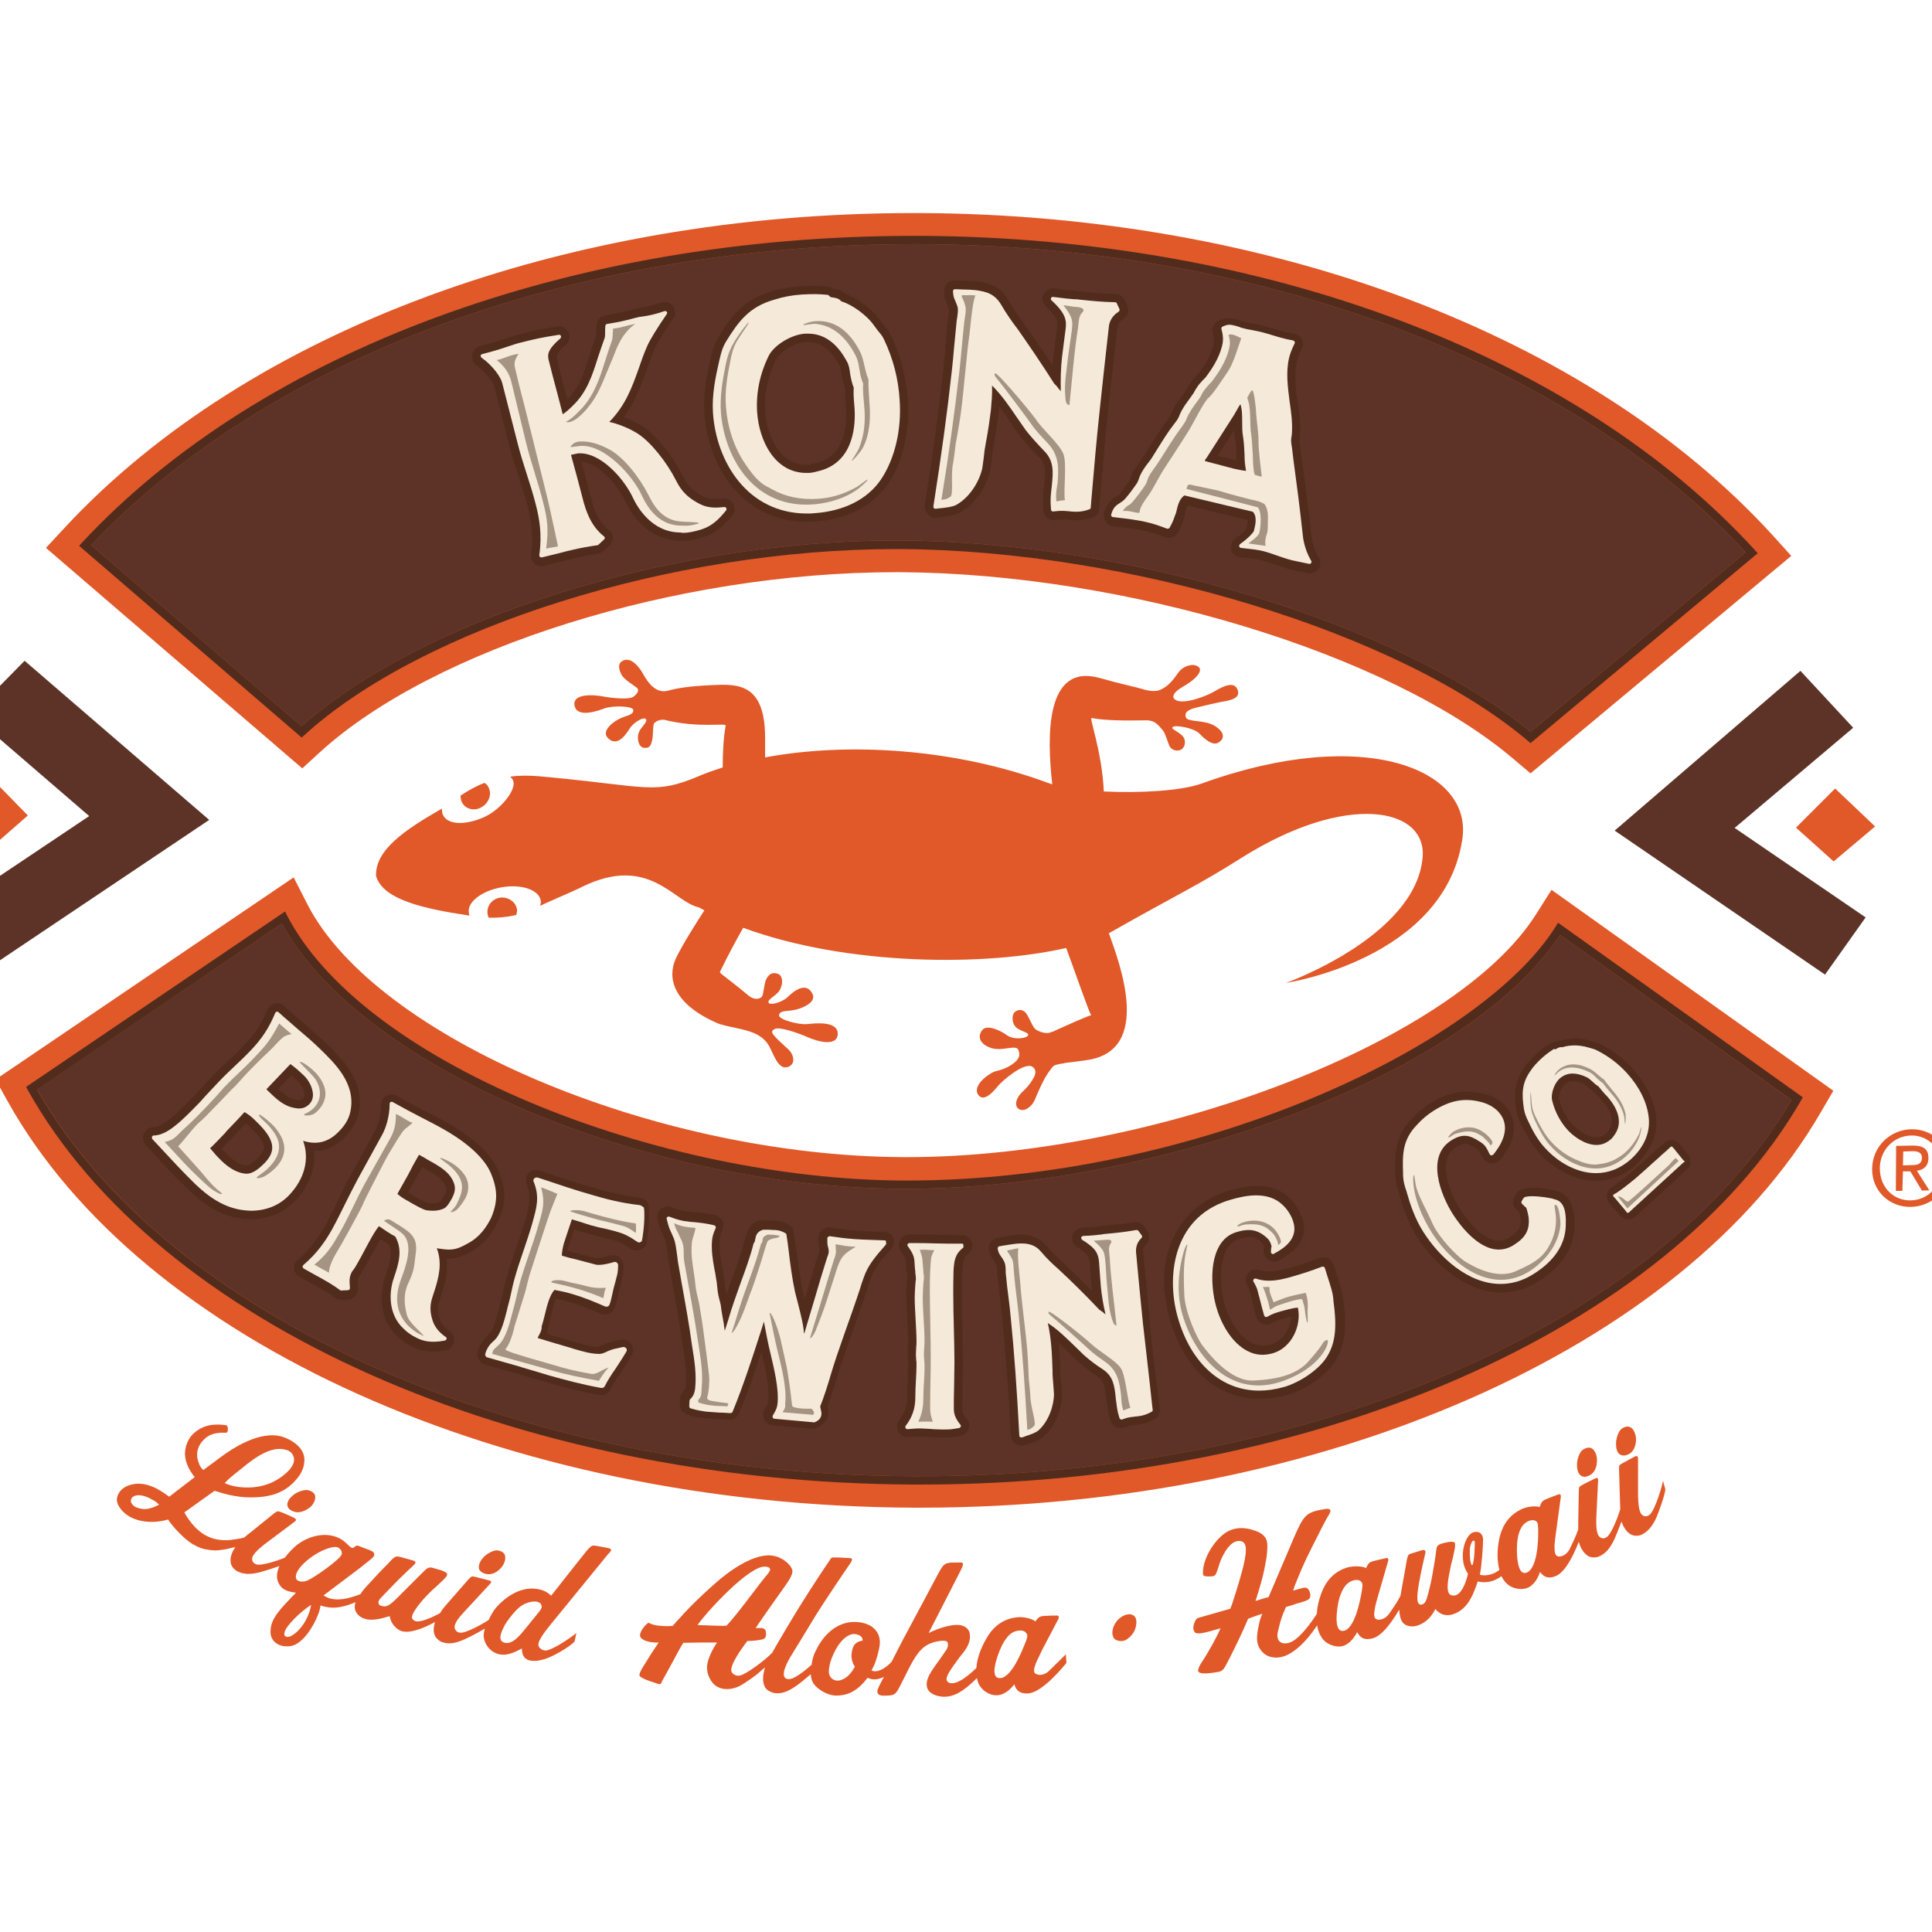 <svg width="60" height="60" viewBox="0 0 60 60" fill="none" xmlns="http://www.w3.org/2000/svg">
<g clip-path="url(#clip0_65_54)">
<path d="M55.031 16.601C49.353 10.399 39.461 6.663 28.574 6.617H28.362C17.559 6.617 7.712 10.261 2.025 16.371L1.427 17.015L9.387 23.862L9.939 23.356C13.5 20.117 21.019 17.77 27.819 17.77H27.948C34.942 17.807 43.132 20.291 46.988 23.558L47.531 24.018L55.629 17.264L55.031 16.601Z" fill="#E15829"/>
<path d="M48.184 27.635L47.706 28.39C45.221 32.337 35.908 35.936 28.16 35.936H28.049C20.338 35.899 11.688 32.236 9.552 28.095L9.12 27.248L-0.138 33.525L0.24 34.206C4.427 41.696 15.727 46.767 28.362 46.822H28.583C41.062 46.822 52.298 41.89 56.549 34.537L56.936 33.874L48.184 27.635Z" fill="#E15829"/>
<path d="M8.926 46.758C8.945 46.85 9.018 46.905 9.12 46.942C9.267 46.997 9.432 46.942 9.561 46.859C9.699 46.776 9.782 46.638 9.791 46.509C9.801 46.39 9.699 46.307 9.57 46.279C9.432 46.252 9.193 46.344 9.083 46.454C8.963 46.546 8.908 46.675 8.926 46.758Z" fill="#E15829"/>
<path d="M15.11 48.884C15.267 48.911 15.414 48.838 15.524 48.727C15.644 48.617 15.699 48.469 15.69 48.341C15.681 48.221 15.561 48.157 15.432 48.148C15.294 48.148 15.073 48.276 14.981 48.405C14.88 48.525 14.853 48.654 14.88 48.736C14.926 48.819 15.009 48.865 15.11 48.884Z" fill="#E15829"/>
<path d="M18.838 48.065C18.801 48.055 18.608 48.028 18.58 48.019C18.35 47.982 18.387 47.945 17.982 48.46L17.117 49.555C16.988 49.436 16.859 49.371 16.657 49.344C16.142 49.27 15.681 49.62 15.424 49.905C15.332 50.006 15.249 50.154 15.175 50.31C14.936 50.466 14.485 50.706 14.31 50.706C14.209 50.706 14.145 50.641 14.126 50.577C14.071 50.42 14.319 50.163 14.421 50.052L15.203 49.206C15.258 49.15 15.295 49.104 15.175 49.077C15.074 49.049 14.807 48.985 14.78 48.976C14.632 48.948 14.66 48.939 14.54 49.058C14.531 49.068 13.896 49.795 13.896 49.795C13.813 49.887 13.73 49.988 13.666 50.098C13.427 50.227 13.132 50.356 12.967 50.356C12.865 50.356 12.792 50.282 12.792 50.227C12.801 50.052 13.132 49.657 13.427 49.38L13.519 49.298C13.675 49.15 13.905 48.957 13.887 48.893C13.878 48.856 13.868 48.828 13.694 48.764L13.5 48.709C13.353 48.663 13.298 48.654 13.142 48.819C13.059 48.902 12.35 49.611 12.35 49.611C12.276 49.684 12.203 49.758 12.138 49.804C12.092 49.831 12.074 49.859 12 49.877C11.954 49.905 11.853 49.877 11.807 49.859C11.743 49.822 11.724 49.73 11.816 49.638C11.816 49.638 12.074 49.362 12.24 49.196C12.47 48.957 12.865 48.589 12.865 48.589C12.921 48.534 12.921 48.488 12.819 48.46C12.783 48.451 12.405 48.341 12.378 48.341C12.276 48.313 12.184 48.414 12.102 48.506C12.102 48.506 11.899 48.718 11.77 48.847C11.651 48.976 11.457 49.187 11.457 49.187C11.356 49.288 11.264 49.399 11.191 49.509C10.813 49.657 10.353 49.767 10.049 49.546L11.172 48.7C11.411 48.506 11.623 48.359 11.623 48.295C11.623 48.221 11.605 48.193 11.476 48.138C11.421 48.12 11.181 48.028 11.135 48.009C11.025 47.963 11.016 48.101 10.915 48.065C10.804 48.019 10.638 47.678 10.095 47.669C9.81 47.669 9.516 47.761 9.23 47.972C9.092 48.083 8.954 48.23 8.844 48.377C8.568 48.488 8.145 48.617 7.988 48.589C7.887 48.571 7.832 48.497 7.832 48.433C7.804 48.276 8.089 48.065 8.209 47.963L9.129 47.273C9.194 47.227 9.23 47.19 9.129 47.135C9.037 47.089 8.78 46.979 8.752 46.969C8.614 46.923 8.632 46.914 8.503 47.006C8.494 47.015 7.74 47.623 7.74 47.623C7.684 47.66 7.638 47.706 7.583 47.752C7.436 47.788 7.243 47.816 7.16 47.825C6.58 47.88 6.111 47.65 5.724 46.969L6.663 46.298C7.003 46.408 7.316 46.482 7.648 46.5C8.43 46.528 8.918 46.344 9.286 45.837C9.414 45.672 9.525 45.35 9.396 45.092C9.267 44.834 8.964 44.678 8.752 44.614C8.062 44.42 7.215 44.982 6.847 45.258L6.313 45.654C6.249 45.589 6.203 45.543 6.157 45.387C6.074 45.157 6.148 44.936 6.24 44.816C6.405 44.586 6.626 44.476 7.013 44.494C7.077 44.494 7.077 44.43 7.077 44.365C7.068 44.273 7.04 44.255 6.967 44.255C6.911 44.245 6.755 44.236 6.663 44.245C6.332 44.255 5.982 44.457 5.844 44.742C5.697 45.046 5.678 45.405 6.046 45.874L5.255 46.482C4.887 46.206 4.454 45.966 3.994 46.132C3.783 46.206 3.663 46.362 3.635 46.519C3.599 46.703 3.755 46.896 3.902 47.016C4.224 47.273 4.749 47.328 5.218 47.19C5.365 47.42 5.743 47.816 5.982 47.954C6.166 48.055 6.249 48.083 6.322 48.101C6.47 48.138 6.654 48.157 6.764 48.147C7.022 48.12 7.105 48.092 7.298 48.046H7.307C7.215 48.184 7.151 48.331 7.16 48.479C7.16 48.589 7.224 48.709 7.344 48.782C7.546 48.902 7.776 48.902 8.071 48.828C8.209 48.791 8.467 48.709 8.678 48.635C8.605 48.801 8.559 49.003 8.66 49.178C8.77 49.399 8.991 49.436 9.194 49.463L9.083 49.574C8.715 49.96 8.411 50.264 8.402 50.641C8.393 50.807 8.448 50.954 8.614 51.055C8.733 51.129 8.918 51.147 9.074 51.111C9.516 50.991 9.884 50.227 9.939 49.942C9.939 49.942 9.948 49.877 9.957 49.859C10.059 49.896 10.123 49.905 10.178 49.914C10.418 49.951 10.666 49.914 11.043 49.758C11.016 49.841 11.007 49.914 11.025 49.979C11.053 50.089 11.126 50.172 11.237 50.236C11.503 50.374 11.853 50.264 12.102 50.19C12.138 50.374 12.221 50.512 12.396 50.623C12.645 50.77 13.123 50.586 13.51 50.374C13.473 50.494 13.454 50.614 13.482 50.724C13.5 50.825 13.592 50.936 13.712 50.991C13.933 51.074 14.154 51.037 14.43 50.908C14.577 50.844 14.862 50.696 15.056 50.577C15.028 50.687 15.01 50.788 15.028 50.871C15.065 51.083 15.212 51.258 15.396 51.341C15.681 51.46 15.957 51.331 16.206 51.193C16.215 51.313 16.224 51.469 16.381 51.543C16.528 51.608 16.73 51.58 16.915 51.525C17.135 51.46 17.642 51.184 17.844 50.982L17.899 50.715C17.724 50.862 17.172 51.239 16.951 51.258C16.85 51.258 16.767 51.203 16.73 51.129C16.657 50.982 16.979 50.604 17.117 50.43L18.875 48.276C19.022 48.129 19.013 48.101 18.838 48.065ZM7.5 45.608C7.942 45.239 8.448 44.89 8.89 45.028C8.991 45.055 9.083 45.12 9.12 45.249C9.166 45.377 9.092 45.516 9 45.635C8.605 46.058 8.062 46.261 7.399 46.178C7.224 46.15 7.114 46.123 6.976 46.058C7.141 45.883 7.307 45.764 7.5 45.608ZM4.233 46.813C4.141 46.776 4.04 46.666 4.068 46.583C4.077 46.537 4.095 46.491 4.187 46.454C4.335 46.399 4.556 46.472 4.712 46.565C4.859 46.638 4.859 46.657 4.942 46.73C4.648 46.877 4.473 46.905 4.233 46.813ZM9.056 50.798C9.01 50.825 8.945 50.853 8.881 50.825C8.816 50.798 8.826 50.752 8.835 50.706C8.853 50.512 9.35 50.034 9.663 49.841C9.58 50.31 9.295 50.669 9.056 50.798ZM9.543 49.086C9.414 49.141 9.221 49.132 9.194 49.012C9.12 48.736 9.727 48.23 10.197 48.083C10.344 48.037 10.473 48.019 10.546 48.092C10.592 48.129 10.629 48.193 10.611 48.276C10.556 48.433 9.764 48.994 9.543 49.086ZM16.73 50.071L16.372 50.512C16.188 50.733 15.911 51.129 15.626 51C15.433 50.908 15.617 50.595 15.672 50.476C15.755 50.328 15.902 50.144 16.04 49.997C16.16 49.877 16.27 49.804 16.445 49.758C16.5 49.739 16.602 49.73 16.657 49.739C16.786 49.767 16.813 49.813 16.822 49.896C16.832 49.942 16.767 50.025 16.73 50.071Z" fill="#E15829"/>
<path d="M32.576 51.893C32.429 52.031 32.273 52.031 32.19 51.994C32.07 51.948 32.107 51.819 32.181 51.626C32.227 51.525 32.309 51.359 32.355 51.258L32.862 50.292C32.898 50.227 32.88 50.172 32.834 50.172C32.751 50.172 32.613 50.172 32.503 50.181C32.309 50.19 32.273 50.19 32.153 50.356C32.07 50.273 31.776 50.2 31.582 50.227C31.242 50.264 30.892 50.43 30.635 50.881C30.46 51.184 30.34 51.506 30.322 51.801C30.073 52.04 29.825 52.233 29.622 52.27C29.558 52.279 29.438 52.289 29.401 52.178C29.365 52.059 29.54 51.819 29.806 51.46L29.917 51.322C30.119 51.065 30.147 50.871 30.11 50.706C30.082 50.605 30.009 50.531 29.908 50.494C29.65 50.393 29.153 50.559 28.84 50.715L29.843 48.755C29.898 48.635 29.954 48.525 29.843 48.525C29.622 48.525 29.53 48.525 29.484 48.534C29.291 48.552 29.245 48.681 29.116 48.911C29.116 48.911 28.426 50.209 28.04 50.927C27.938 51.129 27.8 51.387 27.69 51.608C27.487 51.828 27.221 51.967 27.064 51.874C27.156 51.727 27.239 51.497 27.294 51.23C27.349 51.019 27.349 50.77 27.147 50.577C26.945 50.384 26.604 50.347 26.365 50.384C25.849 50.467 25.509 50.89 25.325 51.285C25.27 51.387 25.224 51.543 25.205 51.7C24.994 51.893 24.699 52.114 24.552 52.141C24.432 52.16 24.368 52.123 24.349 52.049C24.303 51.902 24.46 51.608 24.533 51.479C24.533 51.479 25.021 50.687 25.325 50.181C25.721 49.546 26.429 48.516 26.429 48.516C26.466 48.451 26.494 48.387 26.374 48.387C26.273 48.377 25.987 48.368 25.96 48.368C25.803 48.368 25.831 48.359 25.739 48.497C25.73 48.506 25.196 49.298 24.773 49.988C24.359 50.66 23.972 51.341 23.972 51.341C23.972 51.35 23.963 51.359 23.963 51.359V51.341C23.825 51.506 23.144 52.031 22.951 52.04C22.849 52.049 22.767 51.994 22.73 51.939C22.61 51.755 23.079 51.138 23.208 50.963C23.365 50.963 23.659 50.936 23.733 50.89C23.788 50.844 23.797 50.779 23.788 50.706C23.788 50.66 23.779 50.605 23.696 50.568C23.678 50.559 23.53 50.559 23.466 50.559C23.466 50.559 23.972 49.822 24.285 49.39C24.441 49.16 24.662 48.893 24.598 48.736C24.515 48.525 24.239 48.359 24.046 48.322C23.448 48.184 22.592 48.828 22.205 49.178C22.205 49.178 22.086 49.289 22.049 49.316C21.727 49.611 21.543 49.785 21.248 50.098C21.165 50.19 21.119 50.246 21.018 50.347C21 50.374 20.935 50.448 20.889 50.494C20.852 50.494 20.742 50.503 20.724 50.503C20.558 50.494 20.337 50.503 20.135 50.393C19.941 50.549 19.868 50.724 19.877 50.798C19.886 50.908 20.061 50.963 20.135 50.982C20.199 51 20.374 51.019 20.457 51.009C20.429 51.055 20.273 51.276 20.172 51.442C20.043 51.663 19.813 51.967 19.868 52.049C19.941 52.151 20.355 52.261 20.42 52.289C20.503 52.316 20.53 52.307 20.558 52.215C20.558 52.215 20.779 51.819 20.917 51.562C21.027 51.359 21.147 51.129 21.221 51.019C21.34 51.019 21.625 51.009 21.865 51.009C22.021 51.009 22.27 51.009 22.27 51.009C22.214 51.083 21.948 51.506 21.957 51.801C21.957 51.976 22.058 52.27 22.288 52.39C22.5 52.5 22.757 52.463 22.969 52.362C23.107 52.289 23.484 52.031 23.576 51.939C23.622 51.893 23.696 51.838 23.76 51.782C23.696 51.985 23.668 52.197 23.742 52.362C23.779 52.463 23.889 52.537 24.027 52.574C24.257 52.62 24.469 52.537 24.718 52.362C24.828 52.289 25.021 52.132 25.178 51.994C25.187 52.105 25.214 52.206 25.26 52.279C25.426 52.509 25.73 52.648 25.941 52.657C26.346 52.666 26.641 52.5 26.945 52.105C27.11 52.187 27.285 52.16 27.451 52.077C27.313 52.344 27.202 52.509 27.267 52.601C27.331 52.684 27.497 52.657 27.579 52.657C27.855 52.648 27.855 52.537 28.086 52.095L28.233 51.801C28.509 51.267 28.693 51.083 29.033 50.991C29.116 50.973 29.218 50.954 29.254 50.954C29.328 50.954 29.401 50.954 29.429 51.009C29.448 51.055 29.448 51.138 29.401 51.221L29.172 51.552C28.987 51.819 28.647 52.206 28.831 52.491C28.932 52.648 29.19 52.694 29.319 52.694C29.622 52.694 29.908 52.546 30.34 52.114C30.359 52.197 30.377 52.279 30.423 52.344C30.524 52.519 30.745 52.648 30.929 52.648C31.122 52.657 31.334 52.528 31.5 52.307C31.564 52.509 31.674 52.592 31.886 52.592C32.264 52.611 32.825 52.003 33.119 51.644L33.101 51.377C32.954 51.525 32.705 51.764 32.576 51.893ZM22.15 50.485C21.92 50.476 21.662 50.467 21.662 50.467C21.966 50.034 23.273 48.617 23.76 48.654C23.825 48.654 23.908 48.672 23.917 48.736C23.926 48.782 23.825 48.911 23.77 48.967C23.558 49.224 23.254 49.648 22.923 50.062C22.794 50.227 22.638 50.411 22.564 50.485C22.518 50.494 22.334 50.494 22.15 50.485ZM26.576 51.037C26.54 51.065 26.494 51.129 26.466 51.239C26.429 51.414 26.429 51.571 26.549 51.764C26.53 51.801 26.512 51.819 26.503 51.838C26.401 52.003 26.282 52.123 26.107 52.178C26.015 52.206 25.914 52.197 25.84 52.132C25.702 52.022 25.739 51.847 25.767 51.7C25.813 51.479 26.043 50.908 26.401 50.77C26.484 50.733 26.586 50.743 26.65 50.77C26.714 50.789 26.797 50.844 26.788 50.954C26.724 50.954 26.632 50.991 26.576 51.037ZM31.849 51C31.73 51.304 31.389 52.16 31.021 52.114C30.883 52.095 30.837 51.939 30.938 51.571C31.003 51.35 31.086 51.138 31.187 50.973C31.27 50.853 31.362 50.715 31.537 50.66C31.674 50.623 31.803 50.623 31.868 50.715C31.941 50.789 31.886 50.899 31.849 51Z" fill="#E15829"/>
<path d="M35.172 50.154C35.098 50.117 35.015 50.126 34.905 50.172C34.638 50.292 34.509 50.595 34.555 50.788C34.583 50.881 34.62 50.927 34.73 50.954C34.84 50.982 34.951 50.954 35.024 50.89C35.236 50.733 35.291 50.531 35.291 50.374C35.291 50.246 35.245 50.19 35.172 50.154Z" fill="#E15829"/>
<path d="M49.113 45.837C49.196 45.883 49.288 45.865 49.38 45.81C49.518 45.736 49.583 45.571 49.592 45.414C49.61 45.258 49.564 45.101 49.472 45.009C49.389 44.926 49.252 44.954 49.15 45.028C49.04 45.11 48.966 45.359 48.975 45.515C48.975 45.681 49.04 45.801 49.113 45.837Z" fill="#E15829"/>
<path d="M50.337 45.184C50.42 45.221 50.512 45.202 50.604 45.147C50.742 45.064 50.798 44.899 50.807 44.742C50.816 44.586 50.761 44.429 50.669 44.347C50.577 44.273 50.448 44.301 50.347 44.383C50.245 44.475 50.172 44.724 50.19 44.88C50.19 45.037 50.255 45.156 50.337 45.184Z" fill="#E15829"/>
<path d="M51.645 45.984C51.626 46.141 51.405 46.877 51.24 47.033C51.166 47.098 51.074 47.107 51.019 47.061C50.881 46.987 50.881 46.629 50.871 46.472V45.322C50.871 45.248 50.862 45.184 50.761 45.239C50.669 45.285 50.43 45.423 50.402 45.432C50.273 45.515 50.282 45.487 50.282 45.653C50.282 45.672 50.31 46.638 50.31 46.638C50.31 46.711 50.319 46.785 50.319 46.868C50.236 47.144 50.053 47.604 49.914 47.724C49.841 47.788 49.749 47.788 49.694 47.742C49.556 47.659 49.574 47.3 49.574 47.153L49.629 46.003C49.638 45.929 49.629 45.865 49.528 45.92C49.436 45.966 49.187 46.086 49.16 46.104C49.031 46.178 49.04 46.159 49.031 46.316C49.031 46.325 49.013 47.3 49.013 47.3C49.013 47.365 49.013 47.429 49.013 47.503C48.93 47.733 48.81 47.981 48.746 48.11C48.654 48.285 48.516 48.34 48.414 48.34C48.286 48.331 48.276 48.202 48.276 48C48.286 47.889 48.304 47.705 48.322 47.595L48.47 46.509C48.488 46.435 48.451 46.389 48.405 46.408C48.332 46.435 48.203 46.481 48.092 46.527C47.908 46.601 47.881 46.61 47.816 46.803C47.706 46.757 47.411 46.785 47.236 46.877C46.933 47.024 46.657 47.3 46.556 47.816C46.491 48.147 46.491 48.478 46.565 48.754C46.381 48.911 46.095 48.957 45.957 48.902C46.013 48.681 46.059 48.018 46.059 47.797C46.049 47.696 46.003 47.595 45.884 47.576C45.828 47.567 45.727 47.576 45.654 47.65C45.488 47.806 45.405 48.156 45.433 48.414C45.442 48.561 45.479 48.708 45.589 48.874C45.58 48.948 45.516 49.132 45.497 49.178C45.414 49.38 45.313 49.518 45.194 49.546C45.12 49.564 45.056 49.537 45.028 49.518C44.89 49.398 44.982 48.994 45.065 48.589L45.111 48.414C45.157 48.202 45.23 47.944 45.166 47.898C45.102 47.852 44.871 47.908 44.779 47.935C44.605 47.99 44.623 48.037 44.595 48.202C44.595 48.257 44.522 48.708 44.467 49.003C44.43 49.205 44.338 49.546 44.338 49.546C44.301 49.693 44.255 49.813 44.154 49.831C43.988 49.859 43.988 49.619 44.071 49.15C44.126 48.819 44.264 48.239 44.264 48.239C44.301 48.101 44.172 48.138 44.117 48.156L43.795 48.257C43.73 48.276 43.712 48.34 43.694 48.432L43.5 49.518C43.5 49.537 43.491 49.546 43.491 49.564C43.381 49.776 43.224 49.997 43.141 50.116C43.022 50.282 42.874 50.31 42.782 50.3C42.654 50.273 42.663 50.144 42.7 49.941C42.718 49.831 42.773 49.647 42.801 49.546L43.105 48.497C43.132 48.423 43.105 48.377 43.059 48.386C42.976 48.405 42.847 48.432 42.736 48.46C42.543 48.506 42.506 48.515 42.424 48.699C42.322 48.635 42.028 48.626 41.835 48.681C41.513 48.782 41.2 49.012 41.025 49.509C40.951 49.711 40.905 49.923 40.896 50.116C40.712 50.411 40.399 50.825 40.141 50.972C40.04 51.027 39.967 51.037 39.893 51.037C39.773 51.037 39.617 50.944 39.691 50.65C39.709 50.576 39.755 50.374 39.81 50.218C39.847 50.098 39.93 49.932 39.939 49.905C40.031 49.877 40.151 49.849 40.261 49.803C40.427 49.757 40.629 49.711 40.675 49.629C40.712 49.564 40.684 49.454 40.657 49.398C40.611 49.316 40.556 49.288 40.454 49.316C40.417 49.325 40.215 49.38 40.16 49.398C40.187 49.316 40.215 49.215 40.252 49.141C40.5 48.515 40.657 48.221 40.942 47.659C41.034 47.466 41.2 47.162 41.2 47.162C41.236 47.089 41.338 46.951 41.319 46.905C41.292 46.84 41.191 46.859 41.126 46.868C40.556 46.96 40.482 47.07 40.197 47.724L39.396 49.601C39.286 49.619 39.111 49.684 38.991 49.721C38.991 49.721 39.175 49.159 39.249 48.81C39.313 48.497 39.359 48.294 39.359 47.99C39.359 47.733 39.194 47.595 38.899 47.512C38.632 47.429 38.356 47.429 38.099 47.576C37.712 47.816 37.39 48.368 37.362 48.764C37.362 48.837 37.335 48.929 37.417 48.948C37.473 48.957 37.592 48.966 37.684 48.948C37.758 48.929 37.776 48.856 37.832 48.69C37.868 48.57 37.896 48.487 37.951 48.368C38.071 48.119 38.227 47.898 38.42 47.862C38.503 47.843 38.595 47.862 38.641 47.926C38.779 48.092 38.605 48.708 38.457 49.205C38.365 49.49 38.264 49.84 38.209 49.96C38.062 50.006 37.592 50.135 37.307 50.218C37.187 50.254 37.151 50.245 37.095 50.392C37.04 50.54 37.059 50.613 37.095 50.678C37.16 50.779 37.408 50.715 37.905 50.567C37.832 50.751 37.565 51.257 37.325 51.616C37.261 51.708 37.187 51.856 37.215 51.911C37.261 51.984 37.464 51.975 37.592 51.957C38.025 51.902 37.951 51.938 38.209 51.451C38.365 51.138 38.568 50.733 38.761 50.273C38.917 50.208 39.203 50.116 39.203 50.116C39.203 50.116 39.148 50.245 39.129 50.31C39.046 50.696 38.945 51.027 39.203 51.303C39.341 51.46 39.562 51.497 39.746 51.469C40.123 51.414 40.565 51 40.905 50.475C40.933 50.65 40.997 50.806 41.099 50.926C41.227 51.073 41.476 51.156 41.651 51.129C41.844 51.101 42.019 50.935 42.148 50.687C42.249 50.871 42.368 50.935 42.589 50.889C42.893 50.843 43.224 50.383 43.454 49.987C43.464 50.144 43.491 50.3 43.565 50.392C43.657 50.503 43.822 50.521 43.942 50.503C44.246 50.438 44.448 50.227 44.577 49.969C44.697 50.116 44.871 50.199 45.083 50.144C45.552 50.015 45.736 49.583 45.893 49.113C46.187 49.187 46.454 49.086 46.629 48.948C46.675 49.049 46.74 49.132 46.822 49.205C46.97 49.334 47.227 49.38 47.402 49.325C47.586 49.27 47.743 49.076 47.825 48.819C47.954 48.984 48.083 49.03 48.286 48.957C48.589 48.865 48.865 48.313 49.031 47.88C49.077 48.055 49.16 48.202 49.279 48.294C49.362 48.368 49.5 48.386 49.629 48.349C49.85 48.267 49.997 48.092 50.126 47.825C50.181 47.705 50.282 47.457 50.356 47.254C50.411 47.411 50.494 47.549 50.614 47.632C50.697 47.696 50.844 47.715 50.964 47.669C51.175 47.576 51.322 47.392 51.442 47.126C51.534 46.914 51.718 46.38 51.718 46.251L51.645 45.984ZM42.295 49.398C42.24 49.721 42.065 50.622 41.706 50.65C41.568 50.659 41.485 50.512 41.513 50.135C41.531 49.905 41.568 49.675 41.641 49.5C41.697 49.362 41.77 49.215 41.927 49.122C42.056 49.058 42.184 49.04 42.267 49.113C42.341 49.178 42.304 49.288 42.295 49.398ZM45.718 48.616C45.645 48.543 45.645 48.285 45.645 48.147C45.645 48.046 45.681 47.926 45.727 47.862C45.746 47.843 45.81 47.825 45.801 47.917C45.801 47.972 45.792 48.543 45.718 48.616ZM47.384 48.846C47.246 48.874 47.154 48.745 47.117 48.359C47.099 48.129 47.108 47.898 47.145 47.715C47.181 47.576 47.227 47.411 47.365 47.3C47.476 47.218 47.605 47.181 47.697 47.236C47.779 47.282 47.761 47.402 47.77 47.512C47.779 47.834 47.743 48.764 47.384 48.846Z" fill="#E15829"/>
<path d="M37.326 24.331C36.7 24.561 35.393 24.635 34.28 24.58C34.224 23.338 33.819 22.288 33.902 22.298C34.298 22.381 35.025 22.381 35.522 22.371H35.531C35.826 22.353 35.927 22.454 36.12 22.693C36.194 22.785 36.249 23.006 36.313 23.154C36.378 23.31 36.571 23.347 36.691 23.273C36.81 23.2 36.856 22.97 36.7 22.831C36.543 22.693 36.341 22.629 36.424 22.574C36.507 22.509 37.059 22.601 37.243 22.776C37.418 22.96 37.666 23.172 37.841 23.061C38.025 22.951 38.053 22.749 37.73 22.546C37.408 22.344 36.884 22.436 36.829 22.279C36.783 22.141 36.856 22.04 37.188 21.966C37.5 21.893 37.721 21.838 37.868 21.81C38.172 21.755 38.531 21.709 38.439 21.433C38.338 21.138 37.997 21.304 37.703 21.479C37.491 21.608 36.783 21.884 36.525 21.746C36.414 21.69 36.405 21.598 36.525 21.479C36.635 21.368 36.783 21.313 36.958 21.184C37.142 21.055 37.372 20.825 37.215 20.706C37.05 20.586 36.773 20.687 36.645 20.825C36.516 20.973 36.359 21.304 35.982 21.442C35.899 21.47 35.715 21.47 35.531 21.414C35.522 21.414 35.513 21.414 35.504 21.405C35.227 21.322 34.859 21.258 34.151 21.055C32.458 20.586 32.513 22.859 32.678 24.359C32.642 24.35 32.605 24.331 32.568 24.322C29.706 23.255 26.375 23.034 23.761 23.522C23.761 23.347 23.761 23.154 23.761 22.914C23.761 21.23 22.924 21.239 22.142 21.276C21.451 21.304 21.028 21.368 20.743 21.451C20.356 21.552 20.108 21.175 19.97 20.927C19.859 20.724 19.62 20.42 19.381 20.503C19.142 20.586 19.233 20.825 19.307 20.963C19.381 21.101 19.684 21.285 19.767 21.35C19.859 21.414 19.823 21.525 19.675 21.635C19.546 21.736 18.994 21.681 18.709 21.626C18.424 21.571 17.761 21.534 17.844 21.92C17.936 22.307 18.562 22.077 18.792 21.994C19.022 21.911 19.657 21.92 19.666 22.049C19.684 22.215 19.436 22.215 19.215 22.334C19.003 22.445 18.691 22.703 18.866 22.905C19.151 23.227 19.436 22.822 19.546 22.638C19.657 22.454 19.942 22.279 20.034 22.316C20.172 22.381 19.905 22.574 19.841 22.739C19.767 22.942 19.832 23.218 20.016 23.227C20.191 23.236 20.218 23.135 20.255 22.979C20.292 22.831 20.264 22.491 20.329 22.445C20.412 22.381 20.494 22.344 20.623 22.353C21.737 22.629 22.556 22.436 22.537 22.537C22.464 22.914 22.445 23.402 22.445 23.834C22.188 23.917 21.939 24 21.709 24.101C20.329 24.681 20.172 24.433 17.071 24.138C16.629 24.092 16.224 24.065 15.847 24.12C15.884 24.157 15.921 24.203 15.939 24.249C16.04 24.515 15.58 25.114 15.065 25.362C14.457 25.647 13.868 25.62 13.749 25.288C13.73 25.252 13.73 25.16 13.721 25.114C12.58 25.767 11.651 26.393 11.678 27.203C11.89 27.93 13.105 28.215 14.586 28.436C14.568 28.408 14.559 28.371 14.559 28.334C14.513 28.003 14.982 27.654 15.599 27.552C16.215 27.451 16.749 27.644 16.795 27.976C16.804 28.022 16.786 28.086 16.776 28.132C17.007 28.012 17.807 27.681 18.074 27.543C20.154 26.522 20.918 28.012 21.7 28.178C21.755 28.206 21.819 28.242 21.875 28.27C21.589 28.712 21.175 29.374 20.991 29.761C20.715 30.359 20.899 31.141 22.178 31.73C22.252 31.767 22.316 31.795 22.381 31.813H22.39C22.473 31.841 22.556 31.859 22.639 31.878C23.181 31.997 23.688 32.062 23.918 32.549C24.083 32.89 24.212 33.239 24.488 33.129C24.727 33.028 24.635 32.742 24.507 32.614C24.396 32.503 24.148 32.292 24.074 32.2C24 32.108 23.899 32.025 24.074 31.951C24.23 31.887 24.783 32.08 25.059 32.2C25.335 32.328 25.997 32.531 26.016 32.117C26.034 31.703 25.335 31.776 25.068 31.804C24.81 31.831 24.175 31.666 24.194 31.528C24.212 31.362 24.479 31.417 24.727 31.353C24.976 31.288 25.353 31.114 25.233 30.865C25.031 30.46 24.626 30.801 24.47 30.957C24.313 31.114 23.973 31.215 23.89 31.16C23.77 31.068 24.092 30.93 24.194 30.782C24.323 30.598 24.332 30.295 24.148 30.239C23.973 30.184 23.881 30.258 23.798 30.405C23.724 30.552 23.715 30.911 23.651 30.966C23.559 31.04 23.421 31.04 23.283 30.948C22.261 30.101 22.326 30.258 22.39 30.12C22.611 29.66 22.878 29.172 23.08 28.813C26.329 30.009 30.654 30.009 33.111 29.439C33.332 30.028 33.81 31.417 33.884 31.519C33.902 31.537 33.976 31.454 32.688 32.043C32.669 32.043 32.66 32.043 32.651 32.052C32.458 32.144 32.2 31.997 32.163 31.97C32.071 31.896 31.979 31.638 31.878 31.482C31.776 31.334 31.602 31.334 31.5 31.445C31.408 31.555 31.427 31.831 31.602 31.942C31.776 32.052 31.979 32.071 31.924 32.163C31.859 32.255 31.473 32.301 31.261 32.144C31.049 31.988 30.645 31.813 30.507 31.988C30.369 32.154 30.387 32.393 30.737 32.531C31.086 32.678 31.537 32.43 31.62 32.595C31.694 32.742 31.675 32.908 31.39 33.083C31.123 33.249 30.957 33.239 30.829 33.304C30.562 33.442 30.249 33.736 30.359 33.966C30.497 34.224 30.755 34.022 30.976 33.746C31.132 33.552 31.758 33.028 32.025 33.111C32.135 33.147 32.2 33.276 32.117 33.442C32.043 33.589 31.915 33.764 31.749 33.911C31.556 34.086 31.482 34.353 31.648 34.445C31.823 34.546 32.053 34.353 32.135 34.16C32.218 33.966 32.411 33.479 32.623 33.221C32.706 33.12 32.678 33.074 33 33.028C33.028 33.028 33.056 33.019 33.083 33.009C33.258 32.991 33.461 32.963 33.727 32.926C35.835 32.651 34.749 29.862 34.436 28.979C34.464 28.97 34.491 28.951 34.51 28.942C36.47 27.828 37.252 27.47 38.54 26.651C41.807 24.589 44.319 25.068 44.181 26.632C43.961 29.089 39.939 30.525 39.939 30.525C39.939 30.525 44.807 29.798 45.405 26.117C45.801 23.899 42.387 22.5 37.326 24.331Z" fill="#E15829"/>
<path d="M15.58 27.874C15.322 27.883 15.129 28.095 15.138 28.334C15.138 28.39 15.156 28.454 15.175 28.5C15.451 28.509 15.745 28.482 16.031 28.417C16.04 28.38 16.058 28.325 16.058 28.279C16.049 28.049 15.828 27.865 15.58 27.874Z" fill="#E15829"/>
<path d="M14.88 25.104C15.12 25.012 15.267 24.755 15.203 24.534C15.175 24.433 15.129 24.359 15.046 24.313C14.779 24.414 14.54 24.552 14.301 24.709C14.301 24.755 14.31 24.801 14.319 24.847C14.383 25.077 14.641 25.196 14.88 25.104Z" fill="#E15829"/>
<path d="M-0.341 24.092L-1.583 25.261L-0.313 26.356L0.865 25.325L-0.341 24.092Z" fill="#E15829"/>
<path d="M56.991 24.488L58.233 25.666L56.945 26.752L55.776 25.703L56.991 24.488Z" fill="#E15829"/>
<path d="M58.38 36.285C58.38 35.715 58.812 35.273 59.355 35.264C59.889 35.255 60.312 35.687 60.312 36.248C60.303 36.837 59.871 37.27 59.337 37.279C58.794 37.288 58.38 36.865 58.38 36.285ZM59.337 37.481C60 37.472 60.552 36.957 60.561 36.258C60.57 35.567 60.018 35.061 59.365 35.07C58.711 35.08 58.15 35.595 58.141 36.294C58.132 36.994 58.684 37.491 59.337 37.481ZM59.098 36.377H59.328L59.687 36.975L59.917 36.966L59.53 36.359C59.733 36.331 59.889 36.221 59.889 35.963C59.889 35.687 59.733 35.577 59.411 35.577L58.886 35.586L58.877 36.984H59.079L59.098 36.377ZM59.098 36.193L59.107 35.761L59.392 35.751C59.539 35.751 59.687 35.779 59.687 35.954C59.687 36.166 59.521 36.184 59.355 36.184L59.098 36.193Z" fill="#E15829"/>
<path d="M27.948 16.785C35.098 16.822 43.481 19.371 47.53 22.73L54.211 17.154C48.699 11.209 39.119 7.629 28.564 7.583H28.362C17.88 7.592 8.355 11.08 2.834 16.933L9.368 22.555C13.122 19.206 20.852 16.785 27.819 16.785H27.948Z" fill="#5E3327"/>
<path d="M28.362 45.847H28.574C40.656 45.847 51.506 41.153 55.638 34.16L48.451 29.034C47.071 31.123 44.126 33.11 40.123 34.62C36.267 36.083 31.905 36.92 28.15 36.92H28.04C19.951 36.883 11.181 33.129 8.752 28.684L1.15 33.828C5.218 40.969 16.132 45.791 28.362 45.847Z" fill="#5E3327"/>
<path d="M0.764 20.521L-0.883 22.196L2.77 25.344L-1.325 28.086L-0.074 29.871L6.497 25.463L0.764 20.521Z" fill="#5E3327"/>
<path d="M55.914 20.834L57.553 22.601L53.871 25.712L57.939 28.491L56.678 30.267L50.145 25.795L55.914 20.834Z" fill="#5E3327"/>
<path d="M47.531 23.08L47.448 23.006C43.472 19.647 35.089 17.089 27.948 17.052H27.819C20.862 17.052 13.132 19.482 9.451 22.831L9.368 22.905L2.457 16.951L2.549 16.85C8.098 10.886 17.752 7.325 28.362 7.325H28.564C39.258 7.371 48.948 11.015 54.497 17.08L54.589 17.181L47.531 23.08ZM27.819 16.785H27.948C35.098 16.822 43.482 19.371 47.531 22.73L54.212 17.153C48.699 11.209 39.12 7.629 28.564 7.583H28.362C17.88 7.592 8.356 11.08 2.834 16.933L9.368 22.555C13.123 19.206 20.853 16.785 27.819 16.785Z" fill="#512C1D"/>
<path d="M9.754 35.742C10.113 35.752 10.435 35.604 10.721 35.31C10.951 35.061 11.089 34.822 11.144 34.546C11.337 33.552 10.601 32.853 10.067 32.337C9.865 32.144 9.644 31.96 9.414 31.758C9.23 31.601 9.027 31.426 8.825 31.242C8.742 31.169 8.641 31.141 8.53 31.169C8.429 31.196 8.337 31.261 8.3 31.362C8.125 31.785 7.914 32.117 7.573 32.466C7.426 32.623 7.27 32.77 7.104 32.926C6.938 33.083 6.764 33.248 6.598 33.423C6.497 33.525 6.405 33.626 6.313 33.727C6.221 33.828 6.129 33.929 6.027 34.031C5.871 34.196 5.641 34.426 5.411 34.638C5.144 34.868 4.951 35.006 4.757 35.006C4.629 35.006 4.509 35.089 4.463 35.209C4.408 35.328 4.435 35.466 4.527 35.558L4.675 35.724C5.125 36.221 5.484 36.607 5.871 36.966C6.276 37.353 6.837 37.804 7.619 37.859C7.675 37.859 7.721 37.868 7.776 37.868C8.319 37.868 8.806 37.666 9.165 37.297C9.607 36.828 9.81 36.285 9.754 35.742ZM9.257 33.589C9.441 33.764 9.487 34.022 9.432 34.095C9.386 34.141 9.34 34.16 9.276 34.16C9.248 34.16 9.23 34.16 9.193 34.15C8.991 34.123 8.825 33.985 8.641 33.819L9.046 33.396C9.11 33.451 9.184 33.515 9.257 33.589ZM8.043 35.926C7.877 36.101 7.748 36.193 7.665 36.193C7.491 36.193 7.288 36.074 7.058 35.853C7.003 35.797 6.948 35.733 6.883 35.678C6.975 35.577 7.086 35.466 7.205 35.347L7.297 35.245C7.417 35.117 7.537 34.997 7.638 34.886C7.665 34.914 7.702 34.942 7.73 34.969C7.932 35.163 8.19 35.429 8.199 35.641C8.19 35.669 8.19 35.761 8.043 35.926Z" fill="#512C1D"/>
<path d="M19.896 37.196C19.325 37.132 18.856 37.003 18.423 36.883C17.972 36.755 17.512 36.607 16.942 36.414L16.758 36.35C16.638 36.313 16.5 36.34 16.417 36.432C16.334 36.525 16.307 36.663 16.353 36.782C16.509 37.187 16.436 37.454 16.307 37.896L16.297 37.932C16.215 38.218 16.123 38.503 16.021 38.779C15.92 39.064 15.819 39.359 15.736 39.663C15.699 39.791 15.672 39.92 15.635 40.058C15.607 40.187 15.58 40.307 15.543 40.435C15.524 40.5 15.506 40.583 15.488 40.656C15.414 40.932 15.341 41.236 15.221 41.393C15.184 41.439 15.147 41.466 15.12 41.503C15.101 41.521 15.074 41.549 15.046 41.577C14.945 41.687 14.88 41.807 14.834 41.972C14.807 42.055 14.825 42.147 14.862 42.221C14.908 42.294 14.972 42.35 15.055 42.377L15.147 42.405C15.331 42.46 15.451 42.488 15.57 42.525C15.819 42.598 16.058 42.663 16.307 42.736C16.537 42.801 16.758 42.865 16.979 42.929C17.549 43.095 18.046 43.224 18.607 43.325C18.626 43.325 18.644 43.334 18.663 43.334C18.782 43.334 18.902 43.261 18.957 43.15C19.04 42.975 19.141 42.828 19.261 42.653C19.371 42.497 19.491 42.313 19.62 42.083C19.684 41.972 19.675 41.834 19.601 41.733C19.528 41.632 19.399 41.577 19.279 41.604C19.021 41.65 18.92 41.678 18.828 41.724C18.791 41.733 18.755 41.752 18.718 41.77C18.653 41.797 18.598 41.825 18.552 41.825C18.322 41.816 18.101 41.752 17.853 41.678L17.761 41.65C17.604 41.604 17.439 41.558 17.282 41.512C17.181 41.485 17.08 41.448 16.979 41.42C16.979 41.402 16.988 41.393 16.997 41.374C17.006 41.328 17.015 41.282 17.015 41.236L17.052 41.117C17.08 41.015 17.107 40.914 17.126 40.813C17.144 40.73 17.163 40.638 17.19 40.555C17.218 40.463 17.245 40.389 17.273 40.334C17.402 40.362 17.531 40.389 17.66 40.426C17.982 40.518 18.285 40.638 18.653 40.804C18.736 40.84 18.837 40.84 18.92 40.804C19.003 40.767 19.067 40.693 19.095 40.61C19.141 40.472 19.169 40.353 19.196 40.233C19.215 40.16 19.224 40.095 19.242 40.031C19.27 39.92 19.297 39.828 19.316 39.718C19.343 39.617 19.371 39.497 19.362 39.304C19.362 39.202 19.307 39.11 19.233 39.046C19.15 38.981 19.049 38.963 18.948 38.991C18.598 39.092 18.469 39.074 18.469 39.064C18.285 39.009 18.11 38.972 17.926 38.926C17.825 38.899 17.724 38.88 17.623 38.853C17.632 38.807 17.641 38.761 17.66 38.706C17.678 38.66 17.761 38.383 17.834 38.181C17.853 38.19 17.871 38.19 17.88 38.199C17.991 38.236 18.101 38.273 18.212 38.301C18.359 38.337 18.497 38.374 18.644 38.411C18.782 38.448 18.92 38.475 19.049 38.512C19.196 38.558 19.343 38.613 19.583 38.779C19.675 38.843 19.794 38.853 19.896 38.816C19.997 38.77 20.07 38.678 20.089 38.577C20.135 38.319 20.19 37.785 20.144 37.491C20.153 37.325 20.034 37.215 19.896 37.196Z" fill="#512C1D"/>
<path d="M27.479 38.255C26.936 38.236 26.613 38.227 26.282 38.19C26.209 38.181 26.126 38.172 26.024 38.153C25.96 38.144 25.887 38.135 25.794 38.117C25.702 38.107 25.61 38.135 25.537 38.19C25.463 38.255 25.426 38.337 25.417 38.429C25.417 38.577 25.417 38.632 25.426 38.678C25.426 38.706 25.436 38.742 25.445 38.77C25.445 38.798 25.454 38.825 25.454 38.834C25.454 38.862 25.436 38.908 25.417 38.945C25.417 38.954 25.408 38.963 25.408 38.963C25.27 39.396 25.141 39.837 25.012 40.27C25.003 40.288 25.003 40.307 24.994 40.325C24.966 40.224 24.939 40.132 24.92 40.031C24.837 39.617 24.782 39.184 24.718 38.733C24.699 38.586 24.681 38.429 24.653 38.273C24.644 38.181 24.589 38.098 24.506 38.043C24.387 37.969 24.267 37.923 24.147 37.914C24.092 37.905 24.037 37.905 23.982 37.905C23.945 37.905 23.908 37.905 23.88 37.896C23.853 37.896 23.834 37.896 23.807 37.896H23.77C23.715 37.877 23.65 37.886 23.595 37.896C23.236 38.006 23.19 38.282 23.172 38.393V38.402C23.153 38.429 23.135 38.466 23.126 38.512C23.024 38.908 22.887 39.294 22.748 39.672C22.684 39.847 22.62 40.022 22.564 40.196C22.555 40.132 22.537 40.077 22.528 40.022C22.518 39.966 22.518 39.911 22.509 39.865C22.5 39.782 22.491 39.681 22.472 39.589C22.463 39.506 22.445 39.414 22.426 39.322C22.38 39.028 22.325 38.752 22.353 38.485C22.362 38.411 22.371 38.337 22.436 38.19C22.472 38.098 22.472 37.997 22.436 37.914C22.39 37.831 22.316 37.767 22.224 37.739C21.939 37.666 21.718 37.647 21.515 37.638C21.46 37.629 21.396 37.629 21.34 37.62C21.221 37.61 21.11 37.592 20.853 37.491C20.742 37.445 20.613 37.472 20.521 37.546C20.429 37.629 20.393 37.748 20.42 37.868C20.457 38.043 20.494 38.153 20.54 38.245C20.558 38.282 20.567 38.319 20.586 38.356C20.604 38.393 20.623 38.439 20.641 38.485C20.687 38.604 20.715 38.788 20.733 38.954C20.742 39.028 20.752 39.101 20.761 39.175C20.797 39.386 20.834 39.598 20.871 39.81C20.991 40.454 21.11 41.126 21.202 41.807C21.267 42.203 21.331 42.617 21.294 43.022C21.285 43.123 21.258 43.169 21.221 43.206C21.156 43.261 21.129 43.344 21.12 43.426L21.11 43.601C21.101 43.748 21.193 43.886 21.34 43.932C21.58 44.006 21.745 44.034 21.874 44.043C22.003 44.052 22.132 44.061 22.27 44.071C22.38 44.08 22.491 44.08 22.629 44.089C22.776 44.098 22.905 44.015 22.96 43.886C23.218 43.261 23.439 42.626 23.641 41.991C23.641 42 23.65 42.018 23.65 42.028C23.761 42.478 23.908 43.086 23.862 43.491C23.853 43.555 23.853 43.601 23.752 43.758C23.687 43.85 23.687 43.978 23.733 44.08C23.788 44.181 23.88 44.255 24 44.264L25.224 44.374C25.233 44.374 25.242 44.374 25.252 44.374C25.288 44.374 25.334 44.365 25.371 44.347C25.574 44.264 25.702 44.098 25.73 43.905C25.739 43.794 25.721 43.712 25.702 43.657C25.813 43.38 25.914 43.04 26.015 42.709C26.08 42.506 26.135 42.322 26.19 42.166C26.273 41.936 26.356 41.696 26.439 41.466C26.595 41.015 26.761 40.555 26.917 40.086C26.954 39.948 26.991 39.828 27.046 39.709C27.156 39.377 27.359 39.138 27.681 38.788C27.764 38.696 27.791 38.558 27.736 38.439C27.727 38.337 27.607 38.264 27.479 38.255Z" fill="#512C1D"/>
<path d="M30.073 38.945C30.184 38.862 30.23 38.715 30.184 38.577C30.138 38.448 30.018 38.356 29.871 38.356H29.687C29.429 38.356 29.208 38.347 28.997 38.347C28.794 38.337 28.601 38.337 28.38 38.337H28.233C28.113 38.337 28.003 38.411 27.947 38.522C27.892 38.632 27.901 38.761 27.975 38.862C28.122 39.064 28.131 39.101 28.141 39.313C28.141 39.368 28.15 39.432 28.159 39.506C28.159 39.552 28.168 39.589 28.168 39.626C28.168 39.644 28.177 39.663 28.177 39.69C28.177 39.709 28.177 39.736 28.168 39.755C28.159 39.801 28.159 39.847 28.159 39.893C28.15 40.031 28.141 40.169 28.15 40.307C28.15 40.537 28.168 40.767 28.177 40.997C28.187 41.218 28.205 41.439 28.205 41.65C28.205 41.715 28.205 41.779 28.196 41.843C28.196 41.917 28.187 41.991 28.187 42.064C28.187 42.129 28.196 42.184 28.196 42.248C28.196 42.294 28.205 42.34 28.205 42.377C28.205 42.534 28.196 42.69 28.187 42.856C28.177 43.022 28.168 43.196 28.168 43.38C28.168 43.574 28.15 43.822 27.929 44.098C27.846 44.199 27.837 44.337 27.892 44.457C27.957 44.577 28.076 44.641 28.205 44.632L28.426 44.614C28.564 44.604 28.693 44.614 28.831 44.623C28.951 44.632 29.07 44.641 29.199 44.641H29.383C29.484 44.641 29.595 44.641 29.834 44.595C29.944 44.577 30.036 44.494 30.082 44.393C30.119 44.282 30.101 44.163 30.036 44.08C29.889 43.896 29.889 43.822 29.889 43.721C29.889 43.5 29.889 43.27 29.898 43.049C29.898 42.801 29.908 42.552 29.908 42.313C29.908 41.945 29.898 41.586 29.889 41.218C29.88 40.868 29.871 40.518 29.871 40.169V40.141C29.871 40.012 29.871 39.736 29.88 39.478C29.908 39.184 29.926 39.064 30.073 38.945Z" fill="#512C1D"/>
<path d="M35.614 39.994C35.577 39.617 35.54 39.248 35.503 38.88C35.494 38.788 35.522 38.706 35.586 38.65C35.706 38.54 35.724 38.356 35.632 38.218L35.531 38.08C35.457 37.978 35.328 37.923 35.209 37.951C34.859 38.015 34.583 38.034 34.289 38.061C34.243 38.061 34.206 38.071 34.16 38.08C34.049 38.098 33.902 38.107 33.608 38.126C33.47 38.135 33.341 38.236 33.304 38.374C33.267 38.512 33.331 38.66 33.451 38.733C33.819 38.963 33.828 39.064 33.847 39.23C33.865 39.359 33.865 39.478 33.874 39.607C33.884 39.727 33.893 39.856 33.902 39.985C33.902 40.022 33.911 40.049 33.911 40.086C33.598 39.773 33.295 39.478 33.046 39.239C32.871 39.074 32.678 38.899 32.513 38.706C32.236 38.383 31.933 38.347 31.721 38.347C31.657 38.347 31.592 38.347 31.519 38.356C31.408 38.365 31.307 38.383 31.178 38.402L30.976 38.439C30.884 38.457 30.801 38.503 30.755 38.586C30.709 38.669 30.69 38.761 30.718 38.853C30.755 38.982 30.792 39.064 30.847 39.138C30.856 39.157 30.875 39.175 30.884 39.193C30.893 39.212 30.911 39.23 30.921 39.258C30.93 39.267 30.93 39.276 30.939 39.285C30.957 39.322 30.957 39.432 30.966 39.488C30.966 39.534 30.966 39.58 30.976 39.617C30.994 39.837 31.031 40.068 31.049 40.298C31.077 40.509 31.105 40.721 31.123 40.932C31.233 42.037 31.316 43.196 31.39 44.586C31.399 44.687 31.445 44.788 31.537 44.844C31.592 44.88 31.657 44.899 31.712 44.899C31.749 44.899 31.785 44.89 31.822 44.88C31.859 44.871 31.896 44.853 31.942 44.844C32.098 44.798 32.282 44.733 32.42 44.614C32.761 44.31 32.982 43.794 32.982 43.298C32.973 43.15 32.963 43.003 32.945 42.865L32.936 42.801C32.936 42.709 32.927 42.607 32.927 42.515C32.917 42.248 32.899 41.982 32.881 41.706C32.973 41.788 33.065 41.88 33.157 41.972C33.258 42.074 33.359 42.175 33.47 42.276C33.654 42.442 33.856 42.598 34.086 42.755C34.289 42.893 34.316 43.077 34.353 43.417C34.362 43.463 34.362 43.518 34.371 43.555C34.39 43.703 34.399 43.868 34.482 44.126C34.51 44.209 34.565 44.282 34.648 44.319C34.73 44.356 34.822 44.365 34.905 44.337C35.006 44.301 35.052 44.291 35.089 44.282L35.209 44.264C35.411 44.245 35.605 44.218 35.862 44.071C35.973 44.006 36.037 43.877 36.019 43.748C35.908 42.874 35.798 41.963 35.706 41.071C35.678 40.703 35.641 40.344 35.614 39.994Z" fill="#512C1D"/>
<path d="M48.745 37.279C48.626 37.086 48.46 37.021 48.34 36.984C48.184 36.938 47.825 36.883 47.586 36.883C47.411 36.883 47.3 36.911 47.208 36.957C47.153 36.984 47.116 37.031 47.08 37.086L47.033 37.178C46.969 37.297 46.978 37.454 47.08 37.555C47.098 37.573 47.135 37.61 47.172 37.638L47.181 37.647C47.199 37.712 47.227 37.813 47.227 37.84C47.245 38.07 47.19 38.227 46.877 38.429C46.767 38.494 46.665 38.531 46.555 38.531C46.122 38.531 45.653 38.033 45.359 37.573C45.119 37.196 44.954 36.782 44.917 36.432C44.843 35.862 45.129 35.687 45.221 35.632C45.377 35.531 45.451 35.521 45.497 35.521C45.589 35.521 45.699 35.567 45.865 35.687C45.92 35.724 45.948 35.742 46.04 35.945C46.086 36.046 46.187 36.119 46.297 36.129C46.408 36.147 46.518 36.101 46.592 36.018C47.208 35.282 47.024 34.748 46.859 34.491C46.684 34.215 46.389 34.031 46.03 33.957C45.46 33.828 44.963 33.92 44.411 34.27C44.199 34.399 44.006 34.564 43.84 34.748C43.306 35.291 43.316 35.871 43.334 36.432V36.524C43.343 36.745 43.389 36.902 43.444 37.058C43.573 37.5 43.721 37.96 43.997 38.402C44.53 39.239 45.506 40.141 46.619 40.141C47.024 40.141 47.42 40.021 47.788 39.791C48.506 39.331 48.883 38.761 48.902 38.08V38.043C48.892 37.822 48.892 37.5 48.745 37.279Z" fill="#512C1D"/>
<path d="M51.432 34.666C51.377 34.16 51.101 33.617 50.696 33.175C50.411 32.862 50.071 32.614 49.675 32.411C49.574 32.365 49.491 32.347 49.417 32.328L49.279 32.291C49.15 32.255 49.012 32.255 48.92 32.255C48.819 32.255 48.653 32.264 48.488 32.31C48.377 32.31 48.285 32.347 48.239 32.374C48.184 32.374 48.138 32.393 48.092 32.429C47.917 32.54 47.788 32.65 47.696 32.742C47.549 32.871 47.429 33.018 47.328 33.166C46.969 33.672 47.043 34.141 47.098 34.528C47.135 34.712 47.181 34.822 47.245 34.932C47.402 35.236 47.568 35.558 47.825 35.834C48.313 36.359 48.957 36.672 49.564 36.672C50.025 36.672 50.457 36.497 50.816 36.166C51.276 35.733 51.497 35.199 51.432 34.666ZM48.589 33.681C48.663 33.617 48.745 33.58 48.847 33.58C48.948 33.58 49.058 33.607 49.187 33.663C49.215 33.672 49.261 33.709 49.297 33.745C49.334 33.782 49.38 33.819 49.417 33.847C49.445 33.874 49.472 33.893 49.5 33.902C49.564 33.985 49.629 34.049 49.684 34.114L49.748 34.178C49.896 34.334 50.199 34.73 49.978 35.071C49.942 35.117 49.905 35.172 49.877 35.199C49.794 35.273 49.693 35.319 49.583 35.319C49.362 35.319 49.068 35.163 48.847 34.932C48.635 34.702 48.497 34.426 48.414 34.114C48.396 34.021 48.478 33.782 48.589 33.681Z" fill="#512C1D"/>
<path d="M15.451 37.96C15.764 37.334 15.69 36.874 15.488 36.377C15.267 35.844 14.715 35.328 13.841 34.84C13.62 34.712 13.399 34.601 13.16 34.482C12.902 34.344 12.626 34.206 12.322 34.031C12.221 33.975 12.092 33.975 11.991 34.031C11.89 34.086 11.825 34.196 11.835 34.316C11.835 34.656 11.733 34.969 11.632 35.144L10.878 36.515C10.739 36.764 10.62 37.022 10.5 37.27C10.371 37.537 10.233 37.822 10.086 38.08C9.893 38.411 9.663 38.77 9.249 39.12C9.166 39.193 9.12 39.294 9.129 39.396C9.138 39.506 9.203 39.598 9.295 39.653C9.47 39.755 9.608 39.828 9.718 39.883C9.792 39.92 9.856 39.957 9.921 39.994C10.095 40.095 10.243 40.187 10.408 40.307C10.473 40.353 10.546 40.371 10.62 40.371L10.813 40.362C10.896 40.353 10.979 40.316 11.034 40.252C11.089 40.187 11.117 40.095 11.117 40.012C11.098 39.782 11.108 39.736 11.144 39.653C11.209 39.571 11.255 39.488 11.31 39.396C11.384 39.258 11.457 39.12 11.531 38.991C11.605 38.853 11.678 38.715 11.761 38.577C11.779 38.54 11.798 38.512 11.816 38.485C11.89 38.54 11.973 38.586 12.065 38.632C12.194 38.899 12.129 39.184 11.963 39.644C11.779 40.169 11.77 40.978 12.341 41.503C12.451 41.623 12.589 41.706 12.672 41.752C12.884 41.871 13.086 41.972 13.436 41.972C13.556 41.972 13.684 41.963 13.832 41.936C13.96 41.917 14.071 41.816 14.098 41.687C14.126 41.558 14.08 41.42 13.97 41.347C13.73 41.172 13.684 41.043 13.657 40.969C13.556 40.666 13.611 40.5 13.684 40.288L13.712 40.206C13.822 39.856 13.924 39.488 13.878 39.092C14.19 39.101 14.365 39.009 14.651 38.862C15.083 38.614 15.304 38.255 15.451 37.96ZM13.114 36.248C13.178 36.285 13.233 36.322 13.289 36.35C13.601 36.525 13.776 36.663 13.85 36.865C13.878 36.939 13.878 36.985 13.786 37.15C13.758 37.196 13.703 37.297 13.666 37.325C13.648 37.334 13.583 37.371 13.445 37.371C13.39 37.371 13.325 37.362 13.289 37.362C13.252 37.353 13.095 37.279 12.755 37.086C12.727 37.068 12.7 37.049 12.672 37.04C12.736 36.929 12.792 36.828 12.847 36.727C12.939 36.561 13.022 36.414 13.114 36.248Z" fill="#512C1D"/>
<path d="M41.521 39.598C41.484 39.497 41.457 39.396 41.42 39.285C41.392 39.193 41.337 39.129 41.254 39.083C41.172 39.046 41.08 39.037 40.997 39.064C40.61 39.202 40.426 39.267 40.123 39.359C39.773 39.46 39.395 39.534 39.11 39.442C38.981 39.396 38.843 39.432 38.761 39.534C38.678 39.635 38.659 39.773 38.715 39.892L38.742 39.948C38.77 40.003 38.797 40.058 38.806 40.095C38.834 40.187 38.862 40.288 38.88 40.389C38.917 40.537 38.954 40.702 39.018 40.905C39.046 40.997 39.119 41.08 39.202 41.117C39.294 41.153 39.395 41.153 39.487 41.098C39.662 41.006 39.745 40.978 39.837 40.96C39.92 40.932 40.003 40.914 40.095 40.886C40.077 41.255 39.846 41.641 39.469 41.751C39.386 41.779 39.303 41.788 39.23 41.788C38.659 41.788 38.218 41.144 38.033 40.509C37.886 39.985 37.859 39.239 38.098 38.807C38.19 38.632 38.328 38.531 38.494 38.475C38.623 38.439 38.724 38.42 38.806 38.42C38.908 38.42 39.027 38.439 39.193 38.604C39.221 38.623 39.23 38.632 39.248 38.696C39.248 38.705 39.248 38.715 39.248 38.733L39.239 38.825C39.23 38.945 39.285 39.064 39.386 39.129C39.487 39.193 39.616 39.202 39.718 39.147C40.362 38.807 40.61 38.374 40.454 37.859C40.38 37.61 40.224 37.371 40.03 37.187C39.773 36.948 39.441 36.828 39.046 36.828C38.724 36.828 38.402 36.911 38.162 36.975C36.837 37.353 35.696 38.77 36.331 40.988C36.773 42.524 37.813 43.445 39.119 43.445C39.395 43.445 39.672 43.408 39.966 43.325C40.481 43.187 41.199 42.745 41.503 42.212C41.779 41.733 41.834 41.218 41.715 40.353C41.678 40.095 41.595 39.846 41.521 39.598Z" fill="#512C1D"/>
<path d="M52.426 35.853L52.16 35.522C52.104 35.448 52.022 35.411 51.929 35.402C51.837 35.393 51.755 35.429 51.69 35.485C51.617 35.558 51.552 35.614 51.497 35.66C51.451 35.696 51.414 35.733 51.377 35.77L51.092 36.028C50.945 36.157 50.788 36.304 50.632 36.432C50.448 36.58 50.255 36.745 50.061 36.865C49.978 36.911 49.923 36.994 49.905 37.095C49.886 37.187 49.914 37.288 49.978 37.362L50.31 37.758C50.365 37.822 50.448 37.868 50.54 37.877C50.549 37.877 50.558 37.877 50.558 37.877C50.641 37.877 50.715 37.85 50.779 37.794L52.408 36.304C52.518 36.184 52.537 35.991 52.426 35.853Z" fill="#512C1D"/>
<path d="M25.067 16.206C25.15 16.206 25.224 16.206 25.307 16.196C26.319 16.132 27.138 15.699 27.598 15C28.049 14.319 28.261 13.371 28.196 12.405C28.15 11.724 27.975 11.061 27.672 10.417C27.598 10.279 27.524 10.178 27.442 10.086L27.285 9.874C27.083 9.617 26.65 9.267 26.264 9.129C26.144 9.018 26.015 8.991 25.923 8.982C25.914 8.982 25.896 8.982 25.887 8.982C25.831 8.936 25.767 8.908 25.702 8.899C25.436 8.871 25.196 8.871 24.874 8.89C24.552 8.908 24.239 8.963 23.972 9.046C23.089 9.295 22.712 9.81 22.307 10.472C22.169 10.721 22.123 10.896 22.077 11.107C21.948 11.65 21.828 12.23 21.874 12.838C21.985 14.457 23.034 16.206 25.067 16.206ZM24.101 11.172C24.221 10.923 24.681 10.647 25.012 10.62C25.04 10.62 25.058 10.62 25.086 10.62C25.482 10.62 25.804 10.859 26.07 11.347C26.107 11.42 26.126 11.521 26.144 11.641C26.153 11.724 26.172 11.807 26.19 11.88C26.209 11.954 26.227 12.009 26.245 12.064C26.236 12.248 26.255 12.423 26.264 12.589L26.273 12.718C26.301 13.123 26.273 14.098 25.436 14.356C25.316 14.393 25.196 14.42 25.104 14.43C25.077 14.43 25.049 14.43 25.021 14.43C24.175 14.43 23.807 13.445 23.761 12.791C23.733 12.239 23.843 11.696 24.101 11.172Z" fill="#512C1D"/>
<path d="M29.089 16.077C29.135 16.067 29.181 16.067 29.236 16.058C29.42 16.04 29.632 16.012 29.816 15.92C30.267 15.663 30.635 15.147 30.754 14.595C30.791 14.402 30.809 14.209 30.828 14.025C30.846 13.914 30.865 13.804 30.883 13.693C30.929 13.39 30.984 13.086 31.021 12.773C31.03 12.727 31.03 12.681 31.04 12.635C31.159 12.791 31.27 12.948 31.38 13.123C31.472 13.261 31.564 13.39 31.665 13.528C31.84 13.758 32.043 13.979 32.264 14.199C32.484 14.411 32.466 14.632 32.429 15.037C32.42 15.092 32.42 15.147 32.411 15.203C32.392 15.368 32.374 15.552 32.401 15.865C32.411 15.957 32.457 16.031 32.521 16.086C32.595 16.141 32.678 16.169 32.77 16.15C32.898 16.132 32.954 16.132 33.009 16.132H33.036L33.147 16.141C33.248 16.15 33.331 16.16 33.423 16.16C33.589 16.16 33.745 16.132 33.92 16.077C34.039 16.04 34.132 15.92 34.141 15.791V15.745C34.233 14.696 34.316 13.703 34.417 12.699C34.463 12.276 34.509 11.844 34.564 11.42C34.61 11.006 34.656 10.592 34.702 10.187C34.711 10.104 34.748 9.985 34.886 9.911C35.024 9.828 35.079 9.653 35.015 9.497L34.932 9.322C34.877 9.203 34.767 9.129 34.638 9.129C34.224 9.12 33.901 9.083 33.543 9.046C33.487 9.037 33.441 9.037 33.386 9.028C33.257 9.018 33.083 9.009 32.742 8.954C32.604 8.936 32.466 9.009 32.401 9.138C32.337 9.267 32.374 9.423 32.475 9.515C32.862 9.874 32.852 10.003 32.825 10.196C32.806 10.344 32.788 10.482 32.77 10.62C32.751 10.767 32.724 10.914 32.714 11.061C32.705 11.153 32.696 11.245 32.687 11.347C32.374 10.868 32.061 10.417 31.803 10.049C31.61 9.782 31.454 9.561 31.316 9.322C31.049 8.853 30.653 8.77 30.303 8.733C30.184 8.724 30.064 8.715 29.917 8.715C29.843 8.715 29.76 8.706 29.659 8.706C29.558 8.706 29.475 8.733 29.411 8.807C29.346 8.871 29.309 8.963 29.319 9.055C29.328 9.193 29.346 9.295 29.392 9.396C29.401 9.423 29.411 9.442 29.42 9.479C29.429 9.506 29.438 9.525 29.457 9.561C29.457 9.571 29.466 9.58 29.466 9.589C29.475 9.635 29.457 9.764 29.448 9.837C29.438 9.893 29.429 9.939 29.429 9.985C29.401 10.233 29.383 10.482 29.365 10.73C29.346 10.988 29.319 11.245 29.291 11.503C29.153 12.782 28.969 14.117 28.721 15.681C28.702 15.782 28.739 15.893 28.812 15.966C28.877 16.058 28.987 16.095 29.089 16.077Z" fill="#512C1D"/>
<path d="M34.665 15.414C34.5 15.524 34.371 15.626 34.288 15.92C34.261 16.012 34.279 16.113 34.334 16.196C34.389 16.279 34.472 16.325 34.564 16.343C35.043 16.399 35.328 16.435 35.613 16.5C35.77 16.537 35.926 16.583 36.175 16.684C36.322 16.739 36.497 16.684 36.58 16.546C36.672 16.38 36.718 16.261 36.745 16.178L36.764 16.123C36.764 16.113 36.773 16.104 36.773 16.095L36.791 15.994C36.819 15.893 36.837 15.773 36.883 15.699L38.742 16.15C38.751 16.224 38.724 16.353 38.705 16.426C38.668 16.472 38.567 16.583 38.365 16.721C38.254 16.803 38.208 16.942 38.236 17.07C38.273 17.199 38.383 17.3 38.521 17.31C38.917 17.346 39.027 17.365 39.138 17.392C39.294 17.429 39.441 17.485 39.607 17.54C39.8 17.604 39.994 17.669 40.205 17.715L40.601 17.797C40.629 17.807 40.647 17.807 40.675 17.807C40.859 17.807 41.006 17.659 41.006 17.475C41.006 17.402 40.978 17.328 40.932 17.273C40.785 17.015 40.739 16.758 40.721 16.583C40.647 15.837 40.546 15.092 40.444 14.374L40.389 13.969C40.38 13.923 40.38 13.877 40.371 13.831C40.362 13.785 40.352 13.739 40.352 13.711C40.352 13.702 40.352 13.702 40.352 13.693C40.352 13.675 40.362 13.629 40.362 13.592C40.362 13.564 40.371 13.527 40.371 13.5C40.371 13.491 40.371 13.482 40.371 13.482C40.389 13.141 40.343 12.8 40.297 12.469C40.242 12.027 40.187 11.613 40.279 11.227C40.297 11.126 40.334 11.024 40.435 10.822C40.481 10.73 40.481 10.62 40.435 10.537C40.389 10.445 40.306 10.38 40.205 10.362C40.021 10.325 39.966 10.316 39.92 10.307C39.791 10.279 39.672 10.242 39.543 10.205C39.405 10.169 39.267 10.123 39.119 10.086C39.036 10.067 38.954 10.049 38.871 10.04C38.806 10.03 38.742 10.021 38.668 10.003C38.622 9.994 38.576 9.975 38.54 9.966C38.475 9.948 38.42 9.929 38.356 9.911C38.3 9.902 38.236 9.883 38.162 9.883C38.043 9.883 37.941 9.92 37.849 9.957C37.693 10.021 37.61 10.187 37.656 10.353C37.711 10.537 37.693 10.656 37.675 10.739C37.601 11.052 37.408 11.347 37.224 11.595L37.168 11.65C37.086 11.742 37.003 11.825 36.938 11.935C36.911 11.982 36.883 12.027 36.856 12.073C36.837 12.101 36.828 12.129 36.8 12.165C36.764 12.221 36.727 12.267 36.69 12.313C36.616 12.414 36.533 12.524 36.469 12.644C36.423 12.718 36.395 12.782 36.377 12.837C36.368 12.865 36.359 12.883 36.349 12.902L36.34 12.92C36.331 12.938 36.285 12.994 36.257 13.04C36.055 13.307 35.889 13.573 35.715 13.84C35.65 13.942 35.595 14.034 35.54 14.126C35.503 14.172 35.466 14.227 35.438 14.273C35.346 14.402 35.245 14.54 35.162 14.696C35.162 14.705 35.153 14.715 35.153 14.724C35.144 14.751 35.135 14.779 35.126 14.807C35.116 14.843 35.098 14.88 35.089 14.908C34.987 15.055 34.776 15.34 34.73 15.386C34.711 15.377 34.684 15.396 34.665 15.414ZM37.822 14.153L38.328 13.362C38.328 13.445 38.337 13.527 38.356 13.601C38.383 13.758 38.383 13.951 38.392 14.126V14.172C38.392 14.209 38.392 14.255 38.392 14.291L37.822 14.153Z" fill="#512C1D"/>
<path d="M14.798 11.347C15.101 11.567 15.313 11.88 15.341 11.982L15.81 13.822C15.893 14.153 16.003 14.485 16.105 14.807C16.206 15.11 16.307 15.432 16.39 15.745C16.509 16.215 16.574 16.647 16.491 17.218C16.473 17.328 16.519 17.429 16.592 17.503C16.657 17.558 16.73 17.586 16.813 17.586C16.841 17.586 16.868 17.586 16.887 17.577C17.108 17.521 17.282 17.475 17.43 17.439C17.568 17.402 17.687 17.374 17.807 17.347C18.065 17.282 18.313 17.236 18.571 17.199C18.635 17.19 18.7 17.163 18.755 17.107L18.93 16.942C18.994 16.877 19.031 16.785 19.031 16.693C19.031 16.601 18.985 16.509 18.911 16.454C18.552 16.169 18.433 15.782 18.341 15.405C18.276 15.138 18.212 14.917 18.157 14.696C18.12 14.577 18.092 14.466 18.055 14.337C18.589 14.374 19.197 15.083 19.427 15.58C19.776 16.343 20.421 16.794 21.138 16.794H21.157C21.304 16.804 21.442 16.785 21.626 16.739C22.012 16.647 22.307 16.546 22.739 16.012C22.822 15.911 22.841 15.764 22.767 15.644C22.703 15.524 22.574 15.46 22.436 15.479C22.362 15.488 22.279 15.497 22.215 15.497C22.012 15.497 21.902 15.451 21.819 15.405C21.414 15.193 21.313 14.991 21.194 14.752C20.927 14.218 20.402 13.518 19.914 13.215C19.749 13.113 19.555 13.021 19.371 12.957C19.73 12.488 19.905 11.991 20.08 11.503C20.154 11.291 20.236 11.061 20.328 10.84C20.393 10.693 20.595 10.344 20.908 9.893C20.991 9.773 20.982 9.626 20.899 9.506C20.816 9.396 20.669 9.35 20.531 9.396C20.292 9.478 20.062 9.534 19.85 9.561C19.822 9.561 19.804 9.57 19.795 9.57C19.666 9.598 19.583 9.626 19.5 9.644C19.289 9.699 19.197 9.718 18.792 9.791C18.644 9.819 18.534 9.939 18.525 10.086C18.516 10.169 18.516 10.252 18.516 10.316C18.516 10.371 18.516 10.426 18.506 10.445C18.433 10.638 18.368 10.84 18.313 11.024C18.148 11.558 18 12.018 17.623 12.396C17.586 12.267 17.558 12.147 17.522 12.018C17.485 11.88 17.448 11.742 17.411 11.604L17.375 11.448C17.347 11.347 17.319 11.245 17.301 11.144C17.282 11.052 17.264 10.988 17.577 10.712C17.687 10.62 17.715 10.454 17.66 10.325C17.595 10.196 17.457 10.123 17.31 10.141C16.703 10.233 16.491 10.288 16.307 10.334L16.197 10.362C16.012 10.408 15.847 10.463 15.681 10.518C15.479 10.592 15.239 10.666 14.917 10.739C14.789 10.767 14.697 10.868 14.669 10.997C14.641 11.144 14.687 11.273 14.798 11.347Z" fill="#512C1D"/>
<path d="M28.583 46.104H28.371C15.984 46.049 4.932 41.126 0.865 33.856L0.81 33.755L8.853 28.307L8.917 28.436C10.04 30.598 12.717 32.659 16.481 34.242C20.098 35.761 24.313 36.644 28.049 36.663H28.159C37.113 36.663 45.966 32.512 48.313 28.776L48.386 28.656L55.987 34.077L55.932 34.178C51.8 41.31 40.813 46.104 28.583 46.104ZM1.15 33.837C5.218 40.969 16.132 45.791 28.362 45.846H28.573C40.656 45.846 51.506 41.153 55.638 34.159L48.451 29.034C47.07 31.123 44.126 33.11 40.123 34.62C36.267 36.083 31.905 36.92 28.15 36.92H28.04C19.951 36.883 11.181 33.129 8.751 28.684L1.15 33.837Z" fill="#512C1D"/>
<path d="M27.451 10.537C27.396 10.417 27.323 10.343 27.249 10.251L27.093 10.04C26.899 9.791 26.476 9.46 26.126 9.359C26.062 9.276 25.979 9.258 25.915 9.248L25.887 9.239C25.813 9.239 25.786 9.23 25.74 9.175C25.73 9.166 25.712 9.156 25.694 9.156C25.436 9.129 25.215 9.129 24.902 9.147C24.599 9.166 24.313 9.221 24.056 9.304C23.264 9.524 22.933 9.985 22.546 10.61C22.427 10.813 22.399 10.951 22.344 11.172C22.224 11.696 22.105 12.248 22.142 12.819C22.243 14.328 23.2 15.948 25.068 15.948C25.142 15.948 25.215 15.948 25.289 15.938C26.218 15.874 26.964 15.497 27.378 14.862C27.792 14.227 28.003 13.343 27.939 12.423C27.902 11.77 27.737 11.135 27.451 10.537ZM26.531 12.57L26.54 12.699C26.568 13.169 26.531 14.291 25.519 14.604C25.39 14.641 25.252 14.678 25.132 14.687C25.096 14.687 25.068 14.687 25.04 14.687C24.074 14.687 23.577 13.711 23.513 12.8C23.476 12.202 23.596 11.613 23.872 11.052C24.037 10.721 24.571 10.389 25.003 10.362C25.031 10.362 25.059 10.362 25.096 10.362C25.593 10.362 25.997 10.656 26.301 11.227C26.366 11.337 26.384 11.466 26.402 11.604C26.412 11.678 26.43 11.761 26.448 11.834C26.467 11.908 26.485 11.972 26.513 12.037C26.503 12.211 26.513 12.396 26.531 12.57Z" fill="#F5E9DA"/>
<path d="M31.582 12.966C31.674 13.095 31.766 13.233 31.858 13.362C32.024 13.573 32.217 13.785 32.429 14.006C32.742 14.319 32.705 14.678 32.668 15.055C32.659 15.11 32.659 15.165 32.65 15.221C32.632 15.377 32.613 15.543 32.641 15.828C32.641 15.847 32.65 15.865 32.668 15.874C32.687 15.883 32.705 15.893 32.714 15.883C32.861 15.865 32.926 15.865 32.99 15.865H33.027C33.073 15.865 33.119 15.874 33.156 15.874C33.248 15.883 33.331 15.893 33.414 15.893C33.552 15.893 33.681 15.874 33.828 15.819C33.855 15.81 33.874 15.791 33.874 15.764L33.892 15.534C33.975 14.549 34.058 13.61 34.159 12.672C34.205 12.239 34.251 11.816 34.297 11.393C34.343 10.978 34.389 10.573 34.435 10.159C34.444 10.04 34.5 9.828 34.739 9.681C34.766 9.662 34.776 9.626 34.766 9.598L34.684 9.423C34.674 9.396 34.656 9.386 34.628 9.386C34.196 9.377 33.855 9.34 33.515 9.304C33.469 9.294 33.423 9.294 33.368 9.294C33.23 9.285 33.055 9.267 32.705 9.221C32.678 9.221 32.65 9.23 32.641 9.258C32.632 9.285 32.632 9.313 32.659 9.331C33.11 9.745 33.128 9.957 33.092 10.233C33.073 10.38 33.055 10.518 33.036 10.665C33.018 10.803 33 10.951 32.981 11.098C32.944 11.429 32.935 11.77 32.944 12.156C32.935 12.138 32.926 12.12 32.908 12.11L32.816 11.991C32.806 11.981 32.797 11.972 32.788 11.963C32.77 11.945 32.76 11.926 32.742 11.917C32.346 11.291 31.923 10.675 31.601 10.215C31.435 10.003 31.251 9.736 31.095 9.469C30.901 9.138 30.653 9.055 30.285 9.009C30.174 9 30.055 8.991 29.908 8.991C29.834 8.991 29.751 8.981 29.659 8.981C29.641 8.981 29.622 8.991 29.613 9C29.604 9.009 29.595 9.027 29.595 9.046C29.604 9.184 29.622 9.248 29.65 9.304C29.659 9.322 29.668 9.35 29.677 9.368C29.687 9.396 29.705 9.432 29.724 9.488C29.77 9.589 29.742 9.745 29.724 9.883C29.714 9.929 29.705 9.975 29.705 10.021C29.677 10.27 29.659 10.527 29.631 10.776C29.613 11.024 29.585 11.282 29.558 11.53C29.42 12.8 29.236 14.135 28.987 15.727C28.987 15.745 28.987 15.773 29.006 15.782C29.024 15.8 29.043 15.8 29.061 15.8C29.107 15.791 29.162 15.791 29.217 15.782C29.383 15.764 29.567 15.745 29.696 15.681C30.138 15.432 30.423 14.926 30.506 14.54C30.533 14.356 30.561 14.153 30.579 13.969C30.598 13.868 30.616 13.758 30.634 13.656C30.69 13.353 30.736 13.04 30.773 12.736C30.791 12.524 30.819 12.258 30.809 11.972C31.113 12.276 31.352 12.626 31.582 12.966Z" fill="#F5E9DA"/>
<path d="M36.525 15.92C36.571 15.718 36.617 15.497 36.783 15.386L38.908 15.893C39.047 16.04 38.991 16.288 38.945 16.472L38.936 16.5C38.927 16.527 38.798 16.693 38.513 16.895C38.494 16.914 38.476 16.942 38.485 16.969C38.494 16.997 38.513 17.015 38.54 17.015C38.955 17.061 39.074 17.08 39.194 17.107C39.359 17.144 39.525 17.208 39.691 17.264C39.875 17.328 40.059 17.392 40.261 17.429L40.657 17.512H40.666C40.703 17.512 40.73 17.485 40.73 17.448C40.73 17.429 40.721 17.411 40.712 17.402C40.51 17.061 40.464 16.702 40.455 16.583C40.372 15.81 40.27 15.027 40.169 14.282L40.132 13.978C40.132 13.941 40.123 13.896 40.114 13.85C40.105 13.785 40.096 13.73 40.096 13.675C40.096 13.629 40.105 13.583 40.114 13.527C40.114 13.5 40.123 13.472 40.123 13.435C40.142 13.113 40.096 12.782 40.05 12.469C39.994 12.027 39.93 11.567 40.031 11.126C40.059 11.015 40.096 10.886 40.206 10.665C40.215 10.647 40.215 10.629 40.206 10.61C40.197 10.592 40.178 10.583 40.16 10.573C39.967 10.537 39.921 10.527 39.865 10.509C39.737 10.481 39.608 10.435 39.479 10.399C39.35 10.362 39.212 10.316 39.065 10.288C38.991 10.27 38.918 10.261 38.835 10.242C38.761 10.233 38.688 10.214 38.623 10.196C38.568 10.187 38.522 10.168 38.476 10.15C38.421 10.132 38.365 10.113 38.31 10.104C38.154 10.067 38.108 10.086 37.97 10.141C37.942 10.15 37.924 10.187 37.933 10.224C37.988 10.417 37.997 10.573 37.951 10.748C37.859 11.116 37.648 11.448 37.445 11.714C37.418 11.742 37.399 11.77 37.372 11.788C37.298 11.871 37.224 11.945 37.169 12.037C37.142 12.073 37.123 12.11 37.096 12.156C37.077 12.193 37.059 12.23 37.031 12.258C36.994 12.313 36.958 12.368 36.921 12.414C36.847 12.515 36.773 12.616 36.718 12.718C36.681 12.773 36.663 12.828 36.635 12.883C36.626 12.92 36.608 12.948 36.589 12.985C36.571 13.03 36.525 13.086 36.47 13.159C36.276 13.408 36.111 13.675 35.945 13.941C35.881 14.043 35.816 14.144 35.761 14.236C35.724 14.291 35.688 14.337 35.651 14.383C35.559 14.503 35.467 14.632 35.402 14.779C35.393 14.807 35.384 14.834 35.375 14.853C35.356 14.908 35.338 14.954 35.319 14.991C35.246 15.101 34.979 15.478 34.878 15.552C34.841 15.58 34.813 15.598 34.786 15.616C34.657 15.699 34.574 15.754 34.51 15.975C34.501 15.994 34.51 16.012 34.519 16.03C34.528 16.049 34.547 16.058 34.565 16.058C35.034 16.113 35.347 16.15 35.642 16.224C35.807 16.261 35.973 16.316 36.24 16.417C36.267 16.426 36.304 16.417 36.323 16.389C36.405 16.242 36.442 16.15 36.47 16.067L36.525 15.92ZM37.418 14.319L37.427 14.282C37.436 14.273 37.445 14.245 37.473 14.218L38.338 12.865C38.347 12.837 38.384 12.791 38.411 12.736L38.467 12.635C38.485 12.607 38.504 12.58 38.522 12.552C38.577 12.718 38.577 12.911 38.577 13.104C38.577 13.261 38.577 13.417 38.605 13.564C38.632 13.739 38.642 13.932 38.651 14.126V14.172C38.651 14.31 38.669 14.466 38.697 14.623C38.568 14.613 38.43 14.576 38.329 14.558L37.418 14.319Z" fill="#F5E9DA"/>
<path d="M21.157 16.546C21.276 16.555 21.405 16.537 21.571 16.5C21.911 16.417 22.16 16.335 22.546 15.856C22.565 15.838 22.565 15.81 22.556 15.782C22.546 15.755 22.519 15.746 22.491 15.746C22.399 15.755 22.316 15.764 22.233 15.764C21.976 15.764 21.829 15.7 21.718 15.644C21.24 15.396 21.102 15.129 20.973 14.881C20.724 14.393 20.227 13.73 19.786 13.454C19.5 13.279 19.151 13.15 18.921 13.104C19.427 12.589 19.629 12.028 19.841 11.43C19.915 11.209 19.997 10.979 20.099 10.749C20.181 10.555 20.421 10.169 20.706 9.755C20.724 9.727 20.724 9.7 20.706 9.681C20.688 9.663 20.66 9.654 20.632 9.663C20.375 9.755 20.126 9.81 19.896 9.838C19.878 9.838 19.869 9.838 19.869 9.838C19.749 9.865 19.657 9.893 19.583 9.911C19.362 9.966 19.27 9.994 18.856 10.059C18.829 10.068 18.801 10.086 18.801 10.114C18.792 10.187 18.792 10.261 18.792 10.316C18.792 10.408 18.792 10.473 18.764 10.537C18.691 10.73 18.635 10.914 18.571 11.098C18.396 11.65 18.23 12.184 17.779 12.608C17.678 12.709 17.577 12.801 17.476 12.865L17.384 12.506C17.347 12.368 17.31 12.23 17.273 12.083C17.237 11.945 17.2 11.807 17.163 11.669L17.043 11.2C16.997 11.016 16.997 10.859 17.402 10.509C17.421 10.491 17.43 10.463 17.421 10.436C17.411 10.408 17.384 10.39 17.347 10.399C16.749 10.491 16.556 10.546 16.362 10.592L16.252 10.62C16.077 10.657 15.921 10.712 15.755 10.767C15.543 10.841 15.304 10.914 14.973 10.997C14.945 11.006 14.927 11.025 14.927 11.043C14.927 11.071 14.936 11.089 14.954 11.108C15.295 11.347 15.553 11.706 15.598 11.899L16.068 13.739C16.151 14.071 16.252 14.393 16.353 14.706C16.454 15.019 16.556 15.341 16.638 15.663C16.749 16.095 16.841 16.592 16.749 17.236C16.749 17.255 16.749 17.282 16.767 17.292C16.776 17.301 16.795 17.31 16.813 17.31C16.823 17.31 16.823 17.31 16.832 17.31C17.062 17.255 17.237 17.209 17.393 17.172C17.522 17.135 17.642 17.108 17.761 17.08C18.028 17.016 18.286 16.97 18.552 16.933C18.562 16.933 18.58 16.924 18.589 16.914L18.764 16.749C18.773 16.739 18.783 16.721 18.783 16.703C18.783 16.684 18.773 16.666 18.755 16.657C18.341 16.325 18.194 15.865 18.092 15.47C18.028 15.212 17.964 14.991 17.908 14.77C17.853 14.568 17.798 14.365 17.733 14.126L17.945 14.08C18.654 14.025 19.399 14.89 19.666 15.479C19.786 15.727 20.227 16.537 21.138 16.537H21.157V16.546Z" fill="#F5E9DA"/>
<path d="M9.414 35.429C9.847 35.567 10.215 35.466 10.528 35.135C10.73 34.932 10.841 34.73 10.886 34.5C11.052 33.644 10.408 33.028 9.893 32.531C9.69 32.337 9.479 32.153 9.248 31.96C9.064 31.794 8.862 31.629 8.65 31.436C8.632 31.417 8.613 31.417 8.595 31.417C8.577 31.426 8.558 31.436 8.549 31.454C8.365 31.905 8.135 32.264 7.767 32.641C7.61 32.807 7.445 32.963 7.288 33.11C7.123 33.267 6.957 33.423 6.801 33.589C6.709 33.69 6.607 33.791 6.515 33.893C6.423 33.994 6.322 34.095 6.23 34.206C6.129 34.307 5.871 34.583 5.595 34.831C5.337 35.052 5.08 35.255 4.776 35.264C4.748 35.264 4.73 35.282 4.721 35.301C4.712 35.328 4.721 35.347 4.73 35.374L4.868 35.521C5.328 36.018 5.687 36.405 6.064 36.773C6.433 37.123 6.948 37.537 7.647 37.592C7.693 37.592 7.739 37.601 7.785 37.601C8.264 37.601 8.678 37.435 8.982 37.113C9.46 36.607 9.617 36 9.414 35.429ZM9.442 33.405C9.561 33.525 9.663 33.69 9.699 33.856C9.727 33.957 9.745 34.141 9.617 34.279C9.497 34.408 9.34 34.454 9.147 34.408C8.816 34.353 8.586 34.132 8.337 33.893L8.273 33.828L9.018 33.046C9.166 33.147 9.304 33.276 9.442 33.405ZM7.021 35.144C7.242 34.914 7.463 34.684 7.592 34.537C7.693 34.592 7.804 34.675 7.905 34.776C8.117 34.978 8.337 35.209 8.42 35.448C8.503 35.678 8.439 35.88 8.236 36.101C8.08 36.258 7.877 36.451 7.656 36.451C7.417 36.442 7.15 36.313 6.874 36.046C6.791 35.963 6.709 35.88 6.635 35.788C6.598 35.742 6.561 35.706 6.525 35.659C6.653 35.54 6.837 35.347 7.012 35.163L7.021 35.144Z" fill="#F5E9DA"/>
<path d="M19.868 37.426C19.288 37.362 18.8 37.233 18.368 37.104C17.88 36.966 17.42 36.81 16.785 36.598L16.693 36.57C16.656 36.561 16.619 36.57 16.592 36.598C16.564 36.626 16.555 36.662 16.573 36.699C16.767 37.169 16.665 37.509 16.536 37.969L16.527 38.006C16.444 38.291 16.343 38.586 16.251 38.862C16.15 39.147 16.058 39.432 15.975 39.727C15.938 39.856 15.911 39.984 15.883 40.113C15.855 40.242 15.828 40.371 15.791 40.5C15.773 40.564 15.754 40.638 15.736 40.721C15.662 41.015 15.57 41.346 15.423 41.549C15.377 41.604 15.34 41.641 15.294 41.678L15.239 41.733C15.184 41.797 15.119 41.88 15.073 42.037C15.055 42.092 15.092 42.147 15.138 42.156L15.653 42.303C15.892 42.368 16.141 42.441 16.38 42.515C16.61 42.58 16.84 42.653 17.061 42.718C17.521 42.846 18.055 42.994 18.671 43.104C18.681 43.104 18.681 43.104 18.69 43.104C18.727 43.104 18.763 43.086 18.782 43.049C18.874 42.865 18.975 42.708 19.104 42.524C19.205 42.368 19.325 42.193 19.454 41.972C19.472 41.935 19.472 41.899 19.444 41.871C19.426 41.843 19.38 41.825 19.343 41.834C19.076 41.889 19.003 41.908 18.947 41.935C18.911 41.945 18.874 41.963 18.837 41.981C18.754 42.018 18.681 42.055 18.57 42.046C18.312 42.037 18.073 41.963 17.816 41.889L17.733 41.862C17.576 41.816 17.42 41.77 17.263 41.724C17.098 41.678 16.932 41.623 16.776 41.577C16.73 41.567 16.702 41.558 16.702 41.549C16.711 41.512 16.73 41.484 16.748 41.448C16.776 41.402 16.794 41.356 16.812 41.3C16.822 41.264 16.822 41.227 16.822 41.19L16.868 41.033C16.895 40.941 16.914 40.84 16.941 40.748C16.96 40.656 16.987 40.564 17.015 40.472C17.07 40.288 17.134 40.159 17.217 40.058C17.411 40.095 17.595 40.132 17.77 40.187C18.092 40.279 18.414 40.408 18.791 40.573C18.819 40.583 18.846 40.583 18.874 40.573C18.901 40.564 18.92 40.537 18.929 40.518C18.975 40.399 18.993 40.279 19.021 40.169C19.04 40.095 19.049 40.021 19.076 39.938C19.104 39.828 19.131 39.745 19.15 39.653C19.177 39.57 19.196 39.46 19.196 39.285C19.196 39.258 19.177 39.23 19.159 39.212C19.131 39.193 19.104 39.184 19.076 39.193C18.791 39.276 18.579 39.303 18.478 39.267C18.303 39.221 18.128 39.175 17.954 39.129C17.788 39.092 17.622 39.046 17.457 39C17.457 38.991 17.447 38.981 17.447 38.972C17.457 38.862 17.475 38.742 17.512 38.613C17.54 38.531 17.714 37.997 17.76 37.868C17.852 37.895 17.944 37.923 18.036 37.951C18.138 37.987 18.239 38.015 18.349 38.052C18.487 38.089 18.625 38.126 18.773 38.153C18.911 38.19 19.058 38.218 19.196 38.264C19.361 38.31 19.527 38.383 19.794 38.567C19.822 38.586 19.858 38.595 19.886 38.577C19.914 38.567 19.941 38.54 19.941 38.503C19.997 38.199 20.033 37.73 19.997 37.5C19.941 37.463 19.914 37.435 19.868 37.426Z" fill="#F5E9DA"/>
<path d="M27.479 38.521C26.945 38.503 26.595 38.494 26.264 38.457C26.181 38.448 26.089 38.438 25.979 38.42L25.776 38.392C25.758 38.392 25.739 38.392 25.721 38.411C25.703 38.42 25.694 38.438 25.694 38.457C25.694 38.595 25.694 38.632 25.703 38.669C25.703 38.696 25.712 38.715 25.721 38.742C25.73 38.788 25.739 38.843 25.739 38.88C25.73 38.935 25.712 39 25.684 39.064C25.546 39.497 25.417 39.929 25.289 40.371C25.187 40.721 25.077 41.07 24.976 41.42C24.976 41.411 24.976 41.402 24.966 41.392C24.948 41.107 24.865 40.822 24.801 40.555C24.764 40.417 24.727 40.27 24.69 40.123C24.598 39.69 24.543 39.267 24.488 38.806C24.47 38.659 24.451 38.503 24.424 38.346C24.424 38.328 24.414 38.31 24.396 38.3C24.285 38.236 24.212 38.218 24.148 38.208C24.102 38.199 24.055 38.199 24.009 38.199C23.963 38.199 23.927 38.19 23.881 38.19C23.862 38.19 23.853 38.19 23.835 38.19H23.779C23.77 38.19 23.752 38.19 23.733 38.19C23.724 38.19 23.715 38.19 23.697 38.19C23.494 38.254 23.476 38.383 23.457 38.475C23.448 38.531 23.439 38.567 23.421 38.595C23.411 38.604 23.402 38.613 23.402 38.623C23.301 39.027 23.154 39.423 23.016 39.8C22.942 40.012 22.868 40.215 22.795 40.426C22.73 40.61 22.675 40.794 22.62 40.978C22.583 41.098 22.546 41.208 22.509 41.328C22.5 41.273 22.491 41.218 22.482 41.162V41.135C22.463 41.024 22.445 40.923 22.427 40.822C22.408 40.711 22.39 40.61 22.39 40.573C22.381 40.491 22.353 40.417 22.335 40.334C22.316 40.261 22.298 40.178 22.289 40.104C22.279 40.049 22.279 39.984 22.27 39.929C22.261 39.846 22.252 39.754 22.233 39.672C22.224 39.589 22.206 39.497 22.187 39.414C22.132 39.119 22.086 38.816 22.114 38.512C22.123 38.42 22.141 38.328 22.224 38.144C22.233 38.126 22.233 38.107 22.224 38.089C22.215 38.07 22.197 38.061 22.178 38.052C21.911 37.987 21.7 37.969 21.516 37.951C21.451 37.951 21.396 37.941 21.341 37.932C21.212 37.923 21.074 37.895 20.789 37.785C20.77 37.776 20.743 37.785 20.724 37.794C20.706 37.813 20.697 37.831 20.706 37.859C20.743 38.015 20.77 38.107 20.807 38.19C20.816 38.218 20.835 38.254 20.853 38.291C20.871 38.337 20.89 38.383 20.917 38.438C20.982 38.595 21 38.788 21.028 38.981C21.037 39.055 21.046 39.119 21.055 39.193C21.092 39.405 21.129 39.616 21.166 39.828C21.285 40.481 21.405 41.153 21.497 41.825C21.562 42.221 21.635 42.672 21.589 43.113C21.571 43.27 21.525 43.371 21.433 43.454C21.424 43.463 21.414 43.481 21.414 43.5L21.405 43.675C21.405 43.702 21.424 43.73 21.451 43.739C21.663 43.803 21.81 43.822 21.93 43.84C22.058 43.849 22.178 43.859 22.316 43.868C22.427 43.868 22.546 43.877 22.684 43.886C22.712 43.886 22.739 43.868 22.749 43.849C23.089 43.021 23.365 42.165 23.632 41.337L23.724 41.043C23.733 41.08 23.733 41.107 23.743 41.144C23.798 41.429 23.853 41.733 23.927 42.027C24.037 42.497 24.194 43.132 24.148 43.583C24.138 43.684 24.12 43.767 24 43.96C23.991 43.978 23.991 44.006 24 44.024C24.009 44.043 24.028 44.061 24.055 44.061L25.279 44.172C25.279 44.172 25.279 44.172 25.289 44.172C25.298 44.172 25.307 44.172 25.316 44.162C25.427 44.116 25.5 44.033 25.509 43.932C25.519 43.877 25.5 43.822 25.491 43.776C25.482 43.739 25.473 43.711 25.473 43.675C25.583 43.399 25.703 43.031 25.804 42.681C25.868 42.478 25.924 42.285 25.979 42.129C26.062 41.889 26.144 41.65 26.227 41.411C26.384 40.969 26.549 40.509 26.697 40.058C26.743 39.911 26.779 39.791 26.825 39.672C26.954 39.294 27.184 39.027 27.506 38.659C27.525 38.641 27.525 38.613 27.516 38.586C27.525 38.531 27.497 38.521 27.479 38.521Z" fill="#F5E9DA"/>
<path d="M29.88 38.623C29.53 38.623 29.263 38.623 28.997 38.614C28.794 38.605 28.601 38.605 28.38 38.605H28.242C28.214 38.605 28.196 38.623 28.187 38.641C28.177 38.66 28.177 38.687 28.196 38.706C28.389 38.973 28.398 39.065 28.407 39.295C28.407 39.35 28.417 39.414 28.426 39.488C28.426 39.525 28.426 39.562 28.435 39.598C28.435 39.626 28.444 39.654 28.444 39.69C28.444 39.727 28.444 39.755 28.435 39.792C28.435 39.828 28.426 39.865 28.426 39.902C28.417 40.04 28.407 40.178 28.407 40.307C28.407 40.537 28.426 40.758 28.435 40.979C28.444 41.2 28.463 41.42 28.463 41.651C28.463 41.715 28.463 41.788 28.453 41.853C28.453 41.927 28.444 41.991 28.444 42.065C28.444 42.12 28.453 42.175 28.453 42.23C28.463 42.276 28.463 42.331 28.463 42.387C28.463 42.552 28.453 42.718 28.444 42.884C28.435 43.049 28.426 43.215 28.426 43.39C28.426 43.601 28.398 43.933 28.131 44.273C28.113 44.292 28.113 44.319 28.122 44.347C28.131 44.374 28.159 44.384 28.187 44.384L28.417 44.365C28.564 44.356 28.711 44.365 28.858 44.374C28.978 44.384 29.088 44.393 29.208 44.393H29.383C29.466 44.393 29.558 44.393 29.788 44.347C29.806 44.347 29.825 44.328 29.834 44.31C29.843 44.292 29.843 44.264 29.825 44.246C29.641 44.016 29.622 43.877 29.622 43.73C29.622 43.5 29.622 43.27 29.631 43.031C29.631 42.792 29.641 42.552 29.641 42.313C29.641 41.954 29.631 41.586 29.622 41.227C29.613 40.868 29.604 40.519 29.604 40.16C29.604 40.049 29.604 39.746 29.613 39.451C29.631 39.166 29.659 38.945 29.898 38.761C29.926 38.742 29.926 38.715 29.917 38.687C29.926 38.641 29.907 38.623 29.88 38.623Z" fill="#F5E9DA"/>
<path d="M35.494 41.089C35.457 40.721 35.42 40.343 35.383 39.975C35.346 39.616 35.319 39.258 35.282 38.899C35.273 38.797 35.282 38.604 35.448 38.448C35.475 38.429 35.475 38.383 35.457 38.365L35.355 38.227C35.337 38.208 35.319 38.199 35.291 38.199C34.932 38.264 34.638 38.291 34.343 38.319C34.297 38.319 34.26 38.328 34.214 38.337C34.104 38.346 33.948 38.374 33.644 38.383C33.616 38.383 33.589 38.402 33.58 38.429C33.57 38.457 33.589 38.484 33.607 38.503C34.058 38.779 34.104 38.945 34.132 39.193C34.141 39.322 34.15 39.441 34.159 39.57C34.168 39.699 34.178 39.819 34.187 39.948C34.214 40.224 34.26 40.509 34.334 40.822L34.325 40.813L34.224 40.73C34.214 40.721 34.205 40.721 34.196 40.712C34.178 40.702 34.168 40.684 34.15 40.684C33.708 40.215 33.248 39.764 32.889 39.432C32.714 39.276 32.512 39.092 32.337 38.88C32.144 38.65 31.914 38.595 31.573 38.623C31.472 38.632 31.38 38.65 31.251 38.669C31.187 38.678 31.122 38.687 31.04 38.705C31.021 38.705 31.003 38.715 30.994 38.733C30.984 38.751 30.984 38.77 30.984 38.788C31.012 38.908 31.04 38.954 31.076 39C31.086 39.018 31.095 39.037 31.113 39.055C31.132 39.083 31.15 39.11 31.168 39.147C31.224 39.23 31.233 39.359 31.233 39.488C31.233 39.534 31.233 39.57 31.242 39.607C31.26 39.828 31.288 40.04 31.316 40.261C31.343 40.481 31.371 40.693 31.389 40.914C31.5 42.009 31.582 43.178 31.656 44.586C31.656 44.604 31.665 44.623 31.684 44.632C31.693 44.641 31.702 44.641 31.721 44.641C31.73 44.641 31.739 44.641 31.739 44.641C31.776 44.632 31.822 44.613 31.868 44.595C32.006 44.549 32.153 44.503 32.254 44.42C32.576 44.126 32.724 43.656 32.733 43.307C32.724 43.132 32.705 42.948 32.696 42.81C32.687 42.718 32.687 42.635 32.687 42.543C32.678 42.276 32.668 42 32.641 41.724C32.622 41.549 32.595 41.319 32.54 41.089C32.843 41.282 33.101 41.54 33.359 41.788C33.46 41.889 33.561 41.981 33.662 42.083C33.837 42.239 34.03 42.386 34.26 42.534C34.573 42.745 34.61 43.04 34.647 43.38C34.647 43.426 34.656 43.472 34.665 43.527C34.684 43.666 34.693 43.813 34.767 44.043C34.776 44.061 34.785 44.07 34.803 44.08C34.822 44.089 34.84 44.089 34.859 44.08C34.978 44.034 35.033 44.024 35.08 44.015L35.218 43.997C35.42 43.978 35.558 43.96 35.77 43.84C35.788 43.831 35.806 43.803 35.797 43.776L35.779 43.629C35.687 42.745 35.586 41.917 35.494 41.089Z" fill="#F5E9DA"/>
<path d="M48.525 37.417C48.451 37.297 48.35 37.261 48.267 37.242C48.175 37.205 47.825 37.15 47.586 37.15C47.43 37.15 47.365 37.168 47.337 37.187C47.328 37.196 47.319 37.205 47.31 37.214L47.255 37.306C47.245 37.334 47.245 37.362 47.264 37.38C47.282 37.398 47.31 37.426 47.337 37.454C47.365 37.472 47.402 37.509 47.402 37.518C47.42 37.555 47.476 37.776 47.476 37.84C47.503 38.208 47.374 38.438 47.006 38.668C46.859 38.761 46.703 38.806 46.546 38.806C45.874 38.806 45.295 37.978 45.129 37.721C44.733 37.104 44.282 35.917 45.065 35.42C45.221 35.319 45.359 35.273 45.488 35.273C45.635 35.273 45.782 35.337 46.003 35.484C46.104 35.558 46.15 35.604 46.261 35.843C46.27 35.862 46.288 35.88 46.316 35.88C46.334 35.88 46.362 35.871 46.371 35.862C46.749 35.402 46.841 34.978 46.62 34.638C46.445 34.371 46.16 34.26 45.957 34.214C45.46 34.095 45.028 34.178 44.531 34.49C44.337 34.61 44.163 34.757 44.006 34.932C43.546 35.402 43.555 35.871 43.574 36.432V36.515C43.583 36.699 43.62 36.819 43.675 36.984C43.795 37.408 43.942 37.849 44.2 38.254C44.696 39.036 45.589 39.874 46.601 39.874C46.96 39.874 47.301 39.773 47.632 39.561C48.276 39.156 48.608 38.65 48.626 38.07V38.033C48.635 37.859 48.626 37.573 48.525 37.417Z" fill="#F5E9DA"/>
<path d="M51.202 34.703C51.156 34.242 50.907 33.745 50.53 33.331C50.263 33.037 49.95 32.798 49.582 32.614C49.509 32.577 49.444 32.568 49.361 32.54L49.224 32.503C49.141 32.485 49.021 32.466 48.911 32.466C48.819 32.466 48.662 32.475 48.524 32.522C48.45 32.512 48.404 32.531 48.34 32.568C48.331 32.577 48.322 32.586 48.294 32.586L48.257 32.577L48.23 32.595C48.073 32.696 47.963 32.788 47.861 32.88C47.733 33 47.613 33.129 47.53 33.258C47.245 33.663 47.263 34.003 47.328 34.445C47.355 34.592 47.392 34.675 47.447 34.794C47.585 35.089 47.742 35.393 47.981 35.65C48.423 36.138 49.012 36.433 49.564 36.433C49.96 36.433 50.328 36.285 50.65 36C51.055 35.632 51.257 35.172 51.202 34.703ZM50.153 35.227C50.107 35.291 50.07 35.347 50.024 35.383C49.895 35.494 49.748 35.558 49.582 35.558C49.233 35.558 48.874 35.301 48.681 35.089C48.45 34.831 48.285 34.519 48.202 34.169C48.156 33.975 48.266 33.653 48.432 33.497C48.552 33.396 48.681 33.34 48.837 33.34C48.966 33.34 49.113 33.377 49.27 33.451C49.334 33.479 49.38 33.525 49.444 33.58C49.481 33.617 49.518 33.644 49.546 33.672C49.582 33.699 49.61 33.718 49.647 33.745C49.711 33.828 49.785 33.911 49.849 33.985L49.904 34.04C50.089 34.242 50.475 34.758 50.153 35.227Z" fill="#F5E9DA"/>
<path d="M41.245 39.699C41.209 39.598 41.181 39.488 41.144 39.377C41.135 39.359 41.126 39.35 41.107 39.34C41.089 39.331 41.071 39.331 41.052 39.34C40.684 39.478 40.482 39.543 40.169 39.635C39.92 39.709 39.663 39.773 39.405 39.773C39.267 39.773 39.138 39.755 39.009 39.709C38.982 39.699 38.954 39.709 38.936 39.727C38.917 39.745 38.917 39.773 38.926 39.801L38.954 39.847C38.991 39.92 39.028 39.985 39.046 40.049C39.074 40.15 39.101 40.252 39.129 40.362C39.166 40.5 39.203 40.666 39.258 40.85C39.267 40.868 39.276 40.886 39.294 40.896C39.313 40.905 39.331 40.905 39.35 40.896C39.543 40.785 39.644 40.767 39.755 40.73C39.929 40.684 40.132 40.62 40.307 40.61C40.426 41.144 40.132 41.853 39.525 42.028C39.423 42.055 39.313 42.074 39.212 42.074C38.512 42.074 37.988 41.337 37.776 40.601C37.675 40.261 37.601 39.718 37.684 39.23C37.748 38.862 37.923 38.402 38.402 38.264C38.549 38.218 38.669 38.199 38.779 38.199C38.982 38.199 39.157 38.273 39.34 38.439C39.423 38.512 39.451 38.568 39.488 38.696C39.488 38.706 39.488 38.724 39.479 38.761L39.469 38.871C39.469 38.899 39.479 38.917 39.497 38.936C39.515 38.945 39.543 38.954 39.561 38.936C39.893 38.761 40.316 38.466 40.169 37.96C40.114 37.767 39.985 37.555 39.819 37.408C39.617 37.215 39.34 37.123 39.009 37.123C38.724 37.123 38.429 37.196 38.209 37.261C37.417 37.491 36.865 38.006 36.598 38.77C36.377 39.405 36.368 40.187 36.58 40.923C36.985 42.34 37.933 43.187 39.101 43.187C39.35 43.187 39.607 43.15 39.865 43.077C40.334 42.948 40.979 42.543 41.236 42.092C41.475 41.678 41.522 41.199 41.411 40.399C41.402 40.16 41.319 39.939 41.245 39.699Z" fill="#F5E9DA"/>
<path d="M52.251 36L51.984 35.669C51.966 35.651 51.938 35.614 51.92 35.605C51.892 35.605 51.865 35.632 51.846 35.651C51.773 35.724 51.708 35.779 51.653 35.825C51.607 35.862 51.57 35.899 51.533 35.936L51.294 36.147C51.138 36.295 50.954 36.451 50.779 36.608C50.586 36.764 50.383 36.93 50.181 37.059C50.153 37.077 50.107 37.086 50.098 37.123C50.089 37.151 50.135 37.187 50.153 37.206L50.484 37.601C50.503 37.62 50.521 37.666 50.549 37.666C50.549 37.666 50.549 37.666 50.558 37.666C50.586 37.666 50.613 37.629 50.632 37.611L52.261 36.12C52.279 36.101 52.316 36.083 52.325 36.065C52.297 36.055 52.261 36.019 52.251 36Z" fill="#F5E9DA"/>
<path d="M15.248 36.442C15 35.853 14.282 35.347 13.712 35.034C13.5 34.914 13.279 34.804 13.049 34.684C12.782 34.546 12.506 34.399 12.193 34.224C12.175 34.215 12.147 34.215 12.129 34.224C12.111 34.233 12.101 34.261 12.101 34.279C12.101 34.675 11.982 35.034 11.871 35.236L11.117 36.607C10.988 36.847 10.859 37.104 10.739 37.344C10.601 37.62 10.463 37.905 10.316 38.172C10.114 38.531 9.865 38.908 9.423 39.285C9.405 39.304 9.396 39.322 9.396 39.341C9.396 39.359 9.414 39.377 9.433 39.396C9.589 39.488 9.718 39.552 9.828 39.617C9.911 39.663 9.985 39.7 10.058 39.745C10.242 39.847 10.399 39.948 10.565 40.068C10.574 40.077 10.592 40.086 10.611 40.077L10.804 40.068C10.822 40.068 10.841 40.058 10.85 40.049C10.859 40.04 10.868 40.022 10.868 40.003C10.841 39.709 10.859 39.635 10.933 39.488C10.997 39.414 11.052 39.322 11.098 39.239C11.172 39.111 11.245 38.972 11.319 38.834C11.393 38.696 11.466 38.558 11.549 38.411C11.595 38.337 11.687 38.172 11.77 38.08L11.825 38.117C11.972 38.218 12.12 38.319 12.276 38.402C12.506 38.807 12.396 39.212 12.23 39.69C12.074 40.141 12.055 40.831 12.543 41.273C12.617 41.347 12.699 41.411 12.819 41.485C13.003 41.586 13.169 41.669 13.454 41.669C13.555 41.669 13.675 41.66 13.813 41.632C13.841 41.632 13.859 41.604 13.868 41.586C13.877 41.558 13.868 41.531 13.841 41.522C13.565 41.328 13.482 41.144 13.436 41.015C13.307 40.629 13.39 40.399 13.463 40.178L13.491 40.095C13.629 39.663 13.739 39.23 13.565 38.761C13.592 38.77 13.629 38.779 13.656 38.779C13.776 38.798 13.859 38.807 13.933 38.807C14.163 38.807 14.301 38.742 14.549 38.604C14.917 38.402 15.111 38.098 15.248 37.831C15.488 37.279 15.433 36.893 15.248 36.442ZM13.012 35.862C13.095 35.908 13.187 35.954 13.27 36.009C13.316 36.037 13.371 36.065 13.417 36.092C13.712 36.258 13.988 36.433 14.098 36.745C14.163 36.92 14.117 37.068 14.015 37.252C13.951 37.362 13.896 37.454 13.822 37.509C13.739 37.565 13.601 37.601 13.445 37.601C13.371 37.601 13.288 37.592 13.224 37.583C13.15 37.565 12.948 37.463 12.635 37.279C12.497 37.206 12.405 37.132 12.341 37.077C12.46 36.865 12.561 36.681 12.672 36.488C12.773 36.285 12.883 36.083 13.012 35.862Z" fill="#F5E9DA"/>
<path d="M34.527 40.942C34.417 40.583 34.417 40.242 34.38 39.902C34.352 39.644 34.352 39.405 34.325 39.156C34.297 38.899 34.306 38.825 33.966 38.531C34.371 38.503 34.196 38.512 34.334 38.503C34.61 38.475 34.49 38.623 34.49 38.623C34.407 38.742 34.453 38.899 34.463 39.055C34.5 39.764 34.601 40.426 34.674 41.163C34.592 41.172 34.555 41.034 34.527 40.942Z" fill="#A59482"/>
<path d="M31.693 39.939C31.703 40.196 31.868 41.512 31.887 41.761C31.923 42.12 31.933 42.478 31.951 42.837C31.969 43.003 31.988 43.169 31.997 43.334C31.997 43.684 32.199 44.199 32.117 44.282C32.015 44.374 32.043 44.356 31.905 44.411C31.831 43.104 31.758 42.037 31.638 40.85C31.592 40.408 31.528 39.975 31.491 39.543C31.472 39.396 31.491 39.184 31.408 39.055C31.371 38.991 31.344 38.954 31.325 38.917C31.288 38.871 31.307 38.935 31.279 38.834C31.509 38.797 31.5 38.779 31.629 38.77C31.574 38.972 31.684 39.755 31.693 39.939Z" fill="#A59482"/>
<path d="M34.813 42.497C34.96 42.736 35.015 43.509 35.107 43.721C35.052 43.73 35.033 43.748 34.886 43.803C34.813 43.573 34.831 43.444 34.813 43.306C34.767 42.92 34.702 42.561 34.334 42.303C34.141 42.165 33.975 42.055 33.8 41.889C33.626 41.724 32.871 41.052 32.623 40.849C32.577 40.813 32.549 40.776 32.567 40.739C32.604 40.684 33.626 41.494 33.883 41.733C34.123 41.963 34.647 42.248 34.813 42.497Z" fill="#A59482"/>
<path d="M40.601 41.08C40.583 41.08 40.528 40.776 40.528 40.721C40.518 40.583 40.472 40.436 40.435 40.343C40.242 40.353 39.92 40.463 39.727 40.528C39.617 40.564 39.626 40.564 39.442 40.675C39.386 40.426 39.386 40.426 39.313 40.206C39.285 40.123 39.258 40.049 39.221 39.966C39.313 39.975 39.34 39.966 39.396 39.966C39.451 39.966 39.414 40.022 39.432 40.114C39.451 40.206 39.543 40.408 39.552 40.445C39.58 40.436 39.663 40.399 39.828 40.334C40.114 40.224 40.5 40.169 40.537 40.15C40.564 40.141 40.601 40.316 40.61 40.436C40.62 40.537 40.61 40.629 40.61 40.666C40.601 40.767 40.629 41.071 40.601 41.08Z" fill="#A59482"/>
<path d="M38.429 38.08C38.439 38.117 38.568 38.034 38.706 38.025C39.193 37.988 39.331 38.126 39.451 38.227C39.543 38.31 39.571 38.337 39.635 38.466C39.644 38.485 39.699 38.586 39.69 38.669C39.801 38.595 39.791 38.568 39.764 38.485C39.736 38.402 39.635 38.163 39.396 38.025C39.156 37.886 38.871 37.877 38.614 37.96C38.521 37.988 38.42 38.052 38.429 38.08Z" fill="#A59482"/>
<path d="M39.883 42.874C38.255 43.482 37.113 42.175 36.718 40.813C36.552 40.233 36.571 39.571 36.745 38.936C36.801 38.715 36.856 38.65 36.874 38.65C36.883 38.65 36.837 38.825 36.81 38.991C36.755 39.322 36.755 39.727 36.782 40.261C36.819 40.767 37.16 41.549 37.353 41.798C37.546 42.046 38.209 42.911 38.935 42.874C39.663 42.837 40.27 42.699 40.647 42.267C41.071 41.788 41.071 41.706 41.117 41.669C41.126 41.66 41.209 41.586 41.227 41.623C41.301 41.715 41.015 42.46 39.883 42.874Z" fill="#A59482"/>
<path d="M6.892 37.077C6.865 37.113 6.681 37.003 6.616 36.957C6.487 36.874 6.322 36.709 6.211 36.607C5.797 36.221 5.632 36.018 5.116 35.466C5.438 35.402 5.475 35.264 5.76 35.015C6.027 34.776 6.276 34.509 6.395 34.389C6.589 34.187 6.773 33.984 6.957 33.773C7.27 33.442 7.619 33.147 7.923 32.816C8.236 32.494 8.42 32.273 8.668 31.785C8.825 31.923 8.944 32.024 9.055 32.116C9.009 32.126 8.898 32.135 8.788 32.218C8.659 32.319 8.494 32.521 8.411 32.595C8.328 32.669 7.987 33 7.711 33.285C7.509 33.497 7.343 33.699 7.288 33.745C7.159 33.856 6.368 34.721 6.184 34.859C6.009 35.006 5.586 35.577 5.53 35.595C5.567 35.641 6.138 36.267 6.248 36.396C6.313 36.469 6.469 36.672 6.625 36.828C6.773 36.975 6.911 37.058 6.892 37.077ZM8.043 34.62C8.07 34.583 8.457 34.896 8.586 35.07C8.714 35.245 8.779 35.374 8.806 35.494C8.852 35.659 8.862 35.963 8.54 36.285C8.466 36.359 8.3 36.488 8.227 36.524C8.153 36.57 8.006 36.607 7.969 36.58C7.951 36.561 8.098 36.469 8.144 36.432C8.236 36.368 8.319 36.294 8.383 36.221C8.595 36 8.696 35.761 8.659 35.512C8.632 35.328 8.503 35.135 8.337 34.951C8.245 34.85 8.006 34.656 8.043 34.62ZM9.874 33.396C10.003 33.561 10.178 33.846 10.076 34.159C10.021 34.343 9.883 34.5 9.763 34.583C9.699 34.638 9.441 34.666 9.441 34.62C9.441 34.601 9.515 34.574 9.561 34.546C9.644 34.5 9.717 34.445 9.763 34.389C10.012 34.123 9.966 33.755 9.782 33.497C9.653 33.322 9.285 33 9.313 32.981C9.377 32.945 9.717 33.202 9.874 33.396Z" fill="#A59482"/>
<path d="M10.215 39.525C10.049 39.433 10.058 39.442 9.764 39.276C10.196 38.917 10.325 38.669 10.546 38.291C10.831 37.795 11.061 37.252 11.337 36.745L12.092 35.402C12.212 35.19 12.304 34.988 12.294 34.592C12.552 34.721 12.709 34.85 12.791 34.859C12.874 34.868 12.589 35.015 12.497 35.154C12.442 35.227 12.101 35.761 11.926 36.101C11.752 36.442 11.356 37.187 11.264 37.417C11.163 37.638 10.555 38.742 10.463 38.88C10.38 39.019 10.215 39.313 10.215 39.525ZM12.156 37.905C12.267 37.979 12.617 38.172 12.755 38.319C12.976 38.558 12.929 38.788 12.893 39.074C12.856 39.359 12.856 39.479 12.681 39.847C12.506 40.215 12.57 40.583 12.635 40.831C12.699 41.071 12.976 41.273 13.169 41.494C12.957 41.42 12.736 41.245 12.626 41.117C12.23 40.657 12.304 40.141 12.451 39.736C12.626 39.276 12.837 38.65 12.515 38.328C12.414 38.227 12.11 38.043 11.926 37.914C11.963 37.887 12.046 37.831 12.156 37.905ZM13.997 37.638C13.988 37.629 14.135 37.5 14.181 37.399C14.383 37.003 14.383 36.81 14.282 36.589C14.098 36.221 13.693 36.028 13.675 35.972C13.656 35.917 13.969 36.083 13.969 36.083C13.969 36.083 14.255 36.23 14.42 36.479C14.595 36.727 14.558 37.003 14.466 37.187C14.411 37.298 14.282 37.482 14.181 37.574C14.117 37.629 14.006 37.657 13.997 37.638Z" fill="#A59482"/>
<path d="M28.877 40.031C28.877 40.748 28.905 41.466 28.905 42.202C28.905 42.672 28.887 43.15 28.887 43.629C28.887 43.804 28.877 43.886 28.969 44.153C28.721 44.144 28.518 44.153 28.518 44.153C28.647 43.886 28.675 43.656 28.675 43.399C28.675 43.058 28.721 42.727 28.712 42.386C28.712 42.276 28.693 42.175 28.693 42.064C28.693 41.926 28.712 41.788 28.712 41.65C28.712 41.199 28.657 40.748 28.657 40.288C28.657 40.16 28.666 40.012 28.675 39.883C28.675 39.81 28.693 39.745 28.693 39.672C28.693 39.607 28.675 39.543 28.675 39.469C28.638 39.074 28.666 39.092 28.564 38.816C28.739 38.797 28.831 38.825 29.015 38.825C28.923 39 28.914 39.028 28.896 39.313C28.877 39.607 28.877 39.92 28.877 40.031Z" fill="#A59482"/>
<path d="M17.54 39.782C17.899 39.883 17.871 39.847 18.239 39.948C18.377 39.985 18.534 40.012 18.819 39.994C18.755 40.123 18.764 40.233 18.736 40.316C18.322 40.141 18.12 40.077 17.788 39.985C17.586 39.929 17.365 39.883 17.163 39.837C17.024 39.801 17.255 39.709 17.54 39.782ZM18.129 37.61C18.34 37.675 19.169 37.923 19.748 37.997C19.748 38.117 19.758 38.163 19.748 38.291C19.472 38.098 19.417 38.089 19.233 38.043C18.939 37.96 18.653 37.905 18.368 37.822C18.156 37.758 17.945 37.702 17.733 37.629C17.632 37.592 17.908 37.555 18.129 37.61ZM16.445 39.598C16.39 39.791 16.353 39.975 16.297 40.169C16.279 40.224 15.994 41.144 15.976 41.199C15.976 41.236 15.856 41.724 15.699 41.899C15.653 41.954 16.334 42.138 16.472 42.184C16.804 42.276 17.135 42.377 17.457 42.469C17.752 42.552 18.037 42.607 18.34 42.663C18.543 42.699 18.626 42.561 18.902 42.469C18.727 42.663 18.69 42.745 18.598 42.883C18 42.773 17.632 42.699 17.107 42.552C16.629 42.414 16.141 42.285 15.653 42.147C15.515 42.11 15.524 42.11 15.285 42.046C15.322 41.908 15.313 41.936 15.377 41.871C15.432 41.816 15.497 41.77 15.561 41.687C15.773 41.402 15.865 40.932 15.957 40.601C16.031 40.343 16.077 40.077 16.15 39.819C16.316 39.23 16.546 38.669 16.712 38.08C16.85 37.592 16.942 37.371 16.804 36.874C17.043 36.957 17.144 37.012 17.31 37.077C17.31 37.077 17.181 37.389 17.089 37.629C17.006 37.859 16.445 39.598 16.445 39.598Z" fill="#A59482"/>
<path d="M44.981 35.319C45 35.356 45.101 35.245 45.211 35.208C45.644 35.07 45.8 35.162 45.929 35.227C46.03 35.282 46.058 35.3 46.15 35.402C46.159 35.411 46.279 35.512 46.288 35.586C46.371 35.494 46.362 35.475 46.316 35.402C46.27 35.328 46.086 35.126 45.837 35.043C45.589 34.969 45.331 35.024 45.119 35.153C45.046 35.218 44.972 35.3 44.981 35.319Z" fill="#A59482"/>
<path d="M48.46 38.052C48.45 38.098 48.432 38.66 47.852 39.203C46.693 40.298 45.404 39.571 44.613 38.494C44.282 38.043 43.96 37.39 43.895 36.782C43.877 36.571 43.895 36.488 43.914 36.488C43.923 36.488 43.941 36.653 43.969 36.81C44.033 37.123 44.282 37.528 44.484 37.988C44.678 38.429 45.23 38.991 45.469 39.157C45.717 39.313 46.463 39.755 47.07 39.479C47.678 39.212 47.99 39.028 48.211 38.475C48.469 37.822 48.184 37.39 48.312 37.417C48.432 37.436 48.469 37.997 48.46 38.052Z" fill="#A59482"/>
<path d="M50.466 35.798C50.217 36.009 49.96 36.12 49.702 36.148C49.628 36.157 49.555 36.175 49.481 36.166C49.325 36.157 49.168 36.111 49.021 36.046C48.681 35.917 48.368 35.687 48.138 35.42C47.935 35.181 47.797 34.905 47.668 34.638C47.622 34.528 47.595 34.463 47.576 34.344C47.558 34.206 47.549 33.939 47.539 33.93C47.521 33.93 47.521 34.261 47.558 34.473C47.585 34.592 47.613 34.666 47.659 34.776C47.788 35.052 47.926 35.328 48.128 35.559C48.681 36.194 49.665 36.626 50.466 35.936C50.687 35.743 50.852 35.503 50.935 35.236C50.953 35.163 50.981 35.016 50.972 35.006C50.953 35.006 50.926 35.144 50.898 35.227C50.788 35.439 50.65 35.632 50.466 35.798Z" fill="#A59482"/>
<path d="M49.813 33.525C49.776 33.497 49.739 33.478 49.703 33.442C49.601 33.359 49.491 33.248 49.371 33.193C49.049 33.028 48.69 32.982 48.405 33.221C48.35 33.267 48.267 33.386 48.276 33.396C48.285 33.405 48.386 33.294 48.442 33.258C48.718 33.083 49.049 33.147 49.353 33.294C49.482 33.35 49.564 33.469 49.675 33.561C49.712 33.589 49.748 33.617 49.785 33.644C49.868 33.764 49.969 33.874 50.061 33.985C50.227 34.169 50.365 34.389 50.429 34.629C50.457 34.721 50.457 34.914 50.466 34.905C50.485 34.896 50.494 34.693 50.485 34.61C50.439 34.343 50.273 34.086 50.08 33.865C49.988 33.745 49.896 33.644 49.813 33.525Z" fill="#A59482"/>
<path d="M22.592 43.675C22.297 43.656 22.325 43.675 22.095 43.647C21.966 43.629 21.883 43.62 21.69 43.555L21.681 43.481C21.801 43.371 21.782 43.233 21.791 43.095C21.837 42.653 21.764 42.221 21.699 41.797C21.57 40.914 21.405 40.049 21.248 39.175C21.212 38.945 21.267 38.761 21.175 38.54C21.129 38.439 21.092 38.374 21.064 38.301C21.028 38.227 20.972 38.144 20.936 37.988C21.156 38.089 21.294 38.107 21.598 38.135C21.589 38.264 21.497 38.475 21.488 38.577C21.451 38.972 21.506 39.23 21.561 39.617C21.589 39.764 21.589 39.911 21.616 40.049C21.644 40.206 21.69 40.362 21.718 40.518C21.727 40.592 21.773 40.84 21.81 41.08C21.81 41.08 22.003 42.515 22.021 42.718C22.04 42.92 22.012 43.224 21.975 43.343C21.929 43.463 22.012 43.491 22.113 43.509C22.215 43.528 22.343 43.546 22.417 43.555C22.454 43.555 22.62 43.583 22.62 43.583C22.62 43.583 22.601 43.629 22.592 43.675ZM24.267 41.715C24.285 41.816 24.433 42.405 24.469 42.672C24.543 43.141 24.589 43.537 24.598 43.647C24.607 43.767 25.206 43.748 25.206 43.748C25.206 43.748 25.288 43.84 25.279 43.868C25.27 43.951 25.261 43.942 25.178 43.932L24.304 43.859C24.433 43.656 24.368 43.666 24.387 43.564C24.433 43.104 24.276 42.469 24.156 41.991C24.055 41.586 23.982 41.172 23.899 40.776C23.982 40.748 24.212 41.402 24.267 41.715ZM25.16 41.54C25.426 40.684 25.638 39.957 25.905 39.101C25.933 39.037 25.969 38.917 25.96 38.843C25.96 38.807 25.951 38.779 25.951 38.641C26.19 38.678 26.291 38.715 26.577 38.715C26.255 38.926 26.126 38.963 25.969 39.469C25.933 39.598 25.868 39.791 25.822 39.929C25.601 40.62 25.62 40.583 25.353 41.264C25.297 41.448 25.141 41.623 25.16 41.54ZM22.721 41.393C22.85 41.015 22.896 40.822 23.024 40.435C23.218 39.847 23.466 39.267 23.632 38.632C23.742 38.521 23.595 38.42 23.862 38.337C23.926 38.356 23.954 38.337 24.009 38.347C24.101 38.356 24.12 38.365 24.202 38.374C24.23 38.374 24.193 38.439 24.092 38.448C23.991 38.457 23.89 38.503 23.853 38.531C23.816 38.558 23.742 38.843 23.641 39.166C23.512 39.58 23.347 40.067 23.282 40.215C23.209 40.417 23.07 40.84 22.896 41.163C22.831 41.273 22.776 41.383 22.721 41.393Z" fill="#A59482"/>
<path d="M50.54 37.528L50.245 37.16C50.392 37.141 50.503 37.362 50.576 37.307C50.797 37.141 51.414 36.562 51.598 36.396L51.8 36.212C51.892 36.129 51.892 36.092 52.04 35.963L52.132 36.055L50.54 37.528Z" fill="#A59482"/>
<path d="M25.435 15.488C24.874 15.534 24.386 15.423 23.99 15.202C23.88 15.138 23.76 15.092 23.659 15.009C23.447 14.844 23.282 14.614 23.134 14.393C22.785 13.877 22.592 13.252 22.546 12.644C22.5 12.12 22.601 11.604 22.702 11.107C22.748 10.905 22.776 10.794 22.877 10.61C22.997 10.399 23.273 10.031 23.254 10.012C23.236 9.994 22.877 10.454 22.72 10.767C22.628 10.96 22.592 11.08 22.546 11.282C22.444 11.779 22.352 12.294 22.389 12.819C22.509 14.245 23.429 15.81 25.279 15.663C25.785 15.617 26.282 15.46 26.659 15.175C26.76 15.092 26.963 14.917 26.944 14.899C26.926 14.88 26.733 15.046 26.613 15.12C26.254 15.322 25.858 15.46 25.435 15.488Z" fill="#A59482"/>
<path d="M26.972 11.788C26.944 11.715 26.917 11.65 26.898 11.568C26.834 11.347 26.806 11.098 26.696 10.896C26.411 10.344 25.96 9.92 25.306 9.976C25.187 9.985 24.938 10.058 24.948 10.086C24.957 10.114 25.214 10.049 25.325 10.058C25.895 10.104 26.291 10.509 26.558 11.015C26.678 11.227 26.678 11.476 26.733 11.696C26.751 11.77 26.779 11.844 26.806 11.917C26.788 12.166 26.825 12.414 26.843 12.653C26.88 13.068 26.843 13.509 26.687 13.896C26.632 14.043 26.429 14.31 26.457 14.31C26.484 14.31 26.714 14.052 26.788 13.923C27.009 13.509 27.046 12.994 27 12.506C26.991 12.267 26.963 12.028 26.972 11.788Z" fill="#A59482"/>
<path d="M33.083 12.304C33.046 11.88 33.129 11.503 33.165 11.117C33.202 10.831 33.248 10.555 33.285 10.27C33.313 9.975 33.34 9.893 33.027 9.479C33.497 9.552 33.285 9.515 33.451 9.534C33.773 9.571 33.607 9.709 33.607 9.709C33.487 9.828 33.506 10.012 33.478 10.187C33.349 10.988 33.303 11.742 33.211 12.58C33.092 12.57 33.092 12.414 33.083 12.304Z" fill="#A59482"/>
<path d="M30.092 10.5C30.046 10.794 29.908 12.294 29.871 12.58C29.825 12.985 29.752 13.39 29.678 13.794C29.66 13.979 29.632 14.172 29.604 14.356C29.512 14.752 29.623 15.368 29.512 15.432C29.365 15.515 29.402 15.497 29.236 15.524C29.476 14.052 29.641 12.847 29.798 11.503C29.853 11.006 29.89 10.509 29.945 10.012C29.963 9.847 30.028 9.607 29.963 9.451C29.945 9.377 29.917 9.322 29.899 9.276C29.871 9.212 29.871 9.294 29.871 9.166C30.147 9.175 30.129 9.156 30.294 9.175C30.184 9.405 30.129 10.298 30.092 10.5Z" fill="#A59482"/>
<path d="M33.028 14.107C33.138 14.402 33.018 15.285 33.074 15.534C33.009 15.534 32.982 15.543 32.807 15.571C32.779 15.294 32.825 15.156 32.844 15C32.88 14.558 32.899 14.144 32.54 13.767C32.356 13.564 32.19 13.408 32.034 13.178C31.877 12.957 31.178 12.018 30.939 11.733C30.902 11.687 30.865 11.632 30.902 11.595C30.957 11.54 31.923 12.69 32.163 13.012C32.374 13.344 32.908 13.785 33.028 14.107Z" fill="#A59482"/>
<path d="M34.868 15.874C34.978 15.699 35.052 15.709 35.126 15.635C35.227 15.543 35.503 15.166 35.567 15.064C35.613 14.991 35.632 14.917 35.66 14.834C35.752 14.65 35.889 14.494 36 14.319C36.23 13.96 36.442 13.601 36.699 13.261C36.745 13.196 36.791 13.132 36.819 13.077C36.856 13.003 36.883 12.902 36.939 12.828C37.021 12.672 37.141 12.524 37.252 12.368C37.307 12.294 37.325 12.221 37.38 12.147C37.454 12.037 37.555 11.936 37.647 11.834C37.877 11.531 38.071 11.209 38.163 10.859C38.199 10.702 38.218 10.62 38.153 10.399C38.291 10.344 38.448 10.472 38.549 10.5C38.439 10.813 38.31 11.273 38.126 11.549C37.932 11.825 37.702 12.202 37.528 12.359C37.38 12.488 37.086 13.095 36.948 13.325C36.81 13.555 36.276 14.374 36.166 14.54C35.963 14.853 35.862 15.092 35.696 15.341C35.567 15.524 35.393 15.745 35.393 15.902C35.393 15.985 35.061 15.828 34.868 15.874ZM39.304 16.951C39.202 16.942 38.991 16.905 38.77 16.877C39.046 16.675 39.092 16.601 39.11 16.546C39.156 16.343 39.193 15.911 39.064 15.755L36.847 15.184C36.874 15.092 36.883 15.028 36.985 15.055C37.086 15.083 37.776 15.212 37.942 15.267C38.098 15.322 38.908 15.534 39.018 15.552C39.12 15.57 39.267 15.644 39.276 15.662C39.304 15.699 39.368 15.81 39.377 16.012C39.377 16.169 39.377 16.426 39.359 16.528C39.304 16.702 39.276 16.804 39.304 16.951ZM38.862 13.528C38.797 13.169 38.871 12.672 38.733 12.359C38.733 12.359 38.843 12.129 38.889 12.12C38.935 12.12 39 12.561 39.009 12.828C39.028 13.095 39.092 13.482 39.083 13.693C39.074 13.905 39.175 14.724 39.184 14.797C39.12 14.807 39.009 14.752 38.963 14.742C38.917 14.577 38.908 14.291 38.908 14.126C38.889 13.932 38.889 13.712 38.862 13.528Z" fill="#A59482"/>
<path d="M17.576 13.104C17.723 13.021 17.861 12.902 17.972 12.782C18.588 12.193 18.708 11.374 18.993 10.61C19.039 10.491 19.021 10.408 19.039 10.205C19.269 10.187 19.435 10.113 19.73 10.058C19.297 10.353 19.131 10.868 19.058 11.052C18.68 11.945 18.598 12.248 18.239 12.681C18.239 12.681 17.834 13.187 17.576 13.104Z" fill="#A59482"/>
<path d="M17.715 13.886L18.009 13.85C18.782 13.785 19.656 14.798 19.914 15.35C20.153 15.865 20.512 16.344 21.23 16.325C21.359 16.334 21.488 16.316 21.617 16.279C21.939 16.206 21.285 16.215 21.138 16.196C20.512 16.15 20.264 15.617 20.126 15.35C19.859 14.825 19.353 14.172 18.893 13.942C18.589 13.785 18.304 13.693 17.991 13.712C17.779 13.73 17.715 13.886 17.715 13.886Z" fill="#A59482"/>
<path d="M17.007 15.497C17.108 15.92 17.329 16.969 17.329 16.969C17.053 17.025 17.108 16.997 16.961 17.043C17.044 16.417 16.997 16.123 16.878 15.644C16.721 15 16.491 14.374 16.335 13.739C16.188 13.132 16.04 12.515 15.893 11.908C15.847 11.706 15.755 11.439 15.424 11.181C15.645 11.144 15.792 11.034 16.105 10.988C15.958 11.218 15.958 11.291 16.013 11.503C16.05 11.66 16.086 11.807 16.123 11.963C16.188 12.23 16.27 12.515 16.335 12.791L17.007 15.497Z" fill="#A59482"/>
</g>
<defs>
<clipPath id="clip0_65_54">
<rect width="60" height="60" fill="white"/>
</clipPath>
</defs>
</svg>
